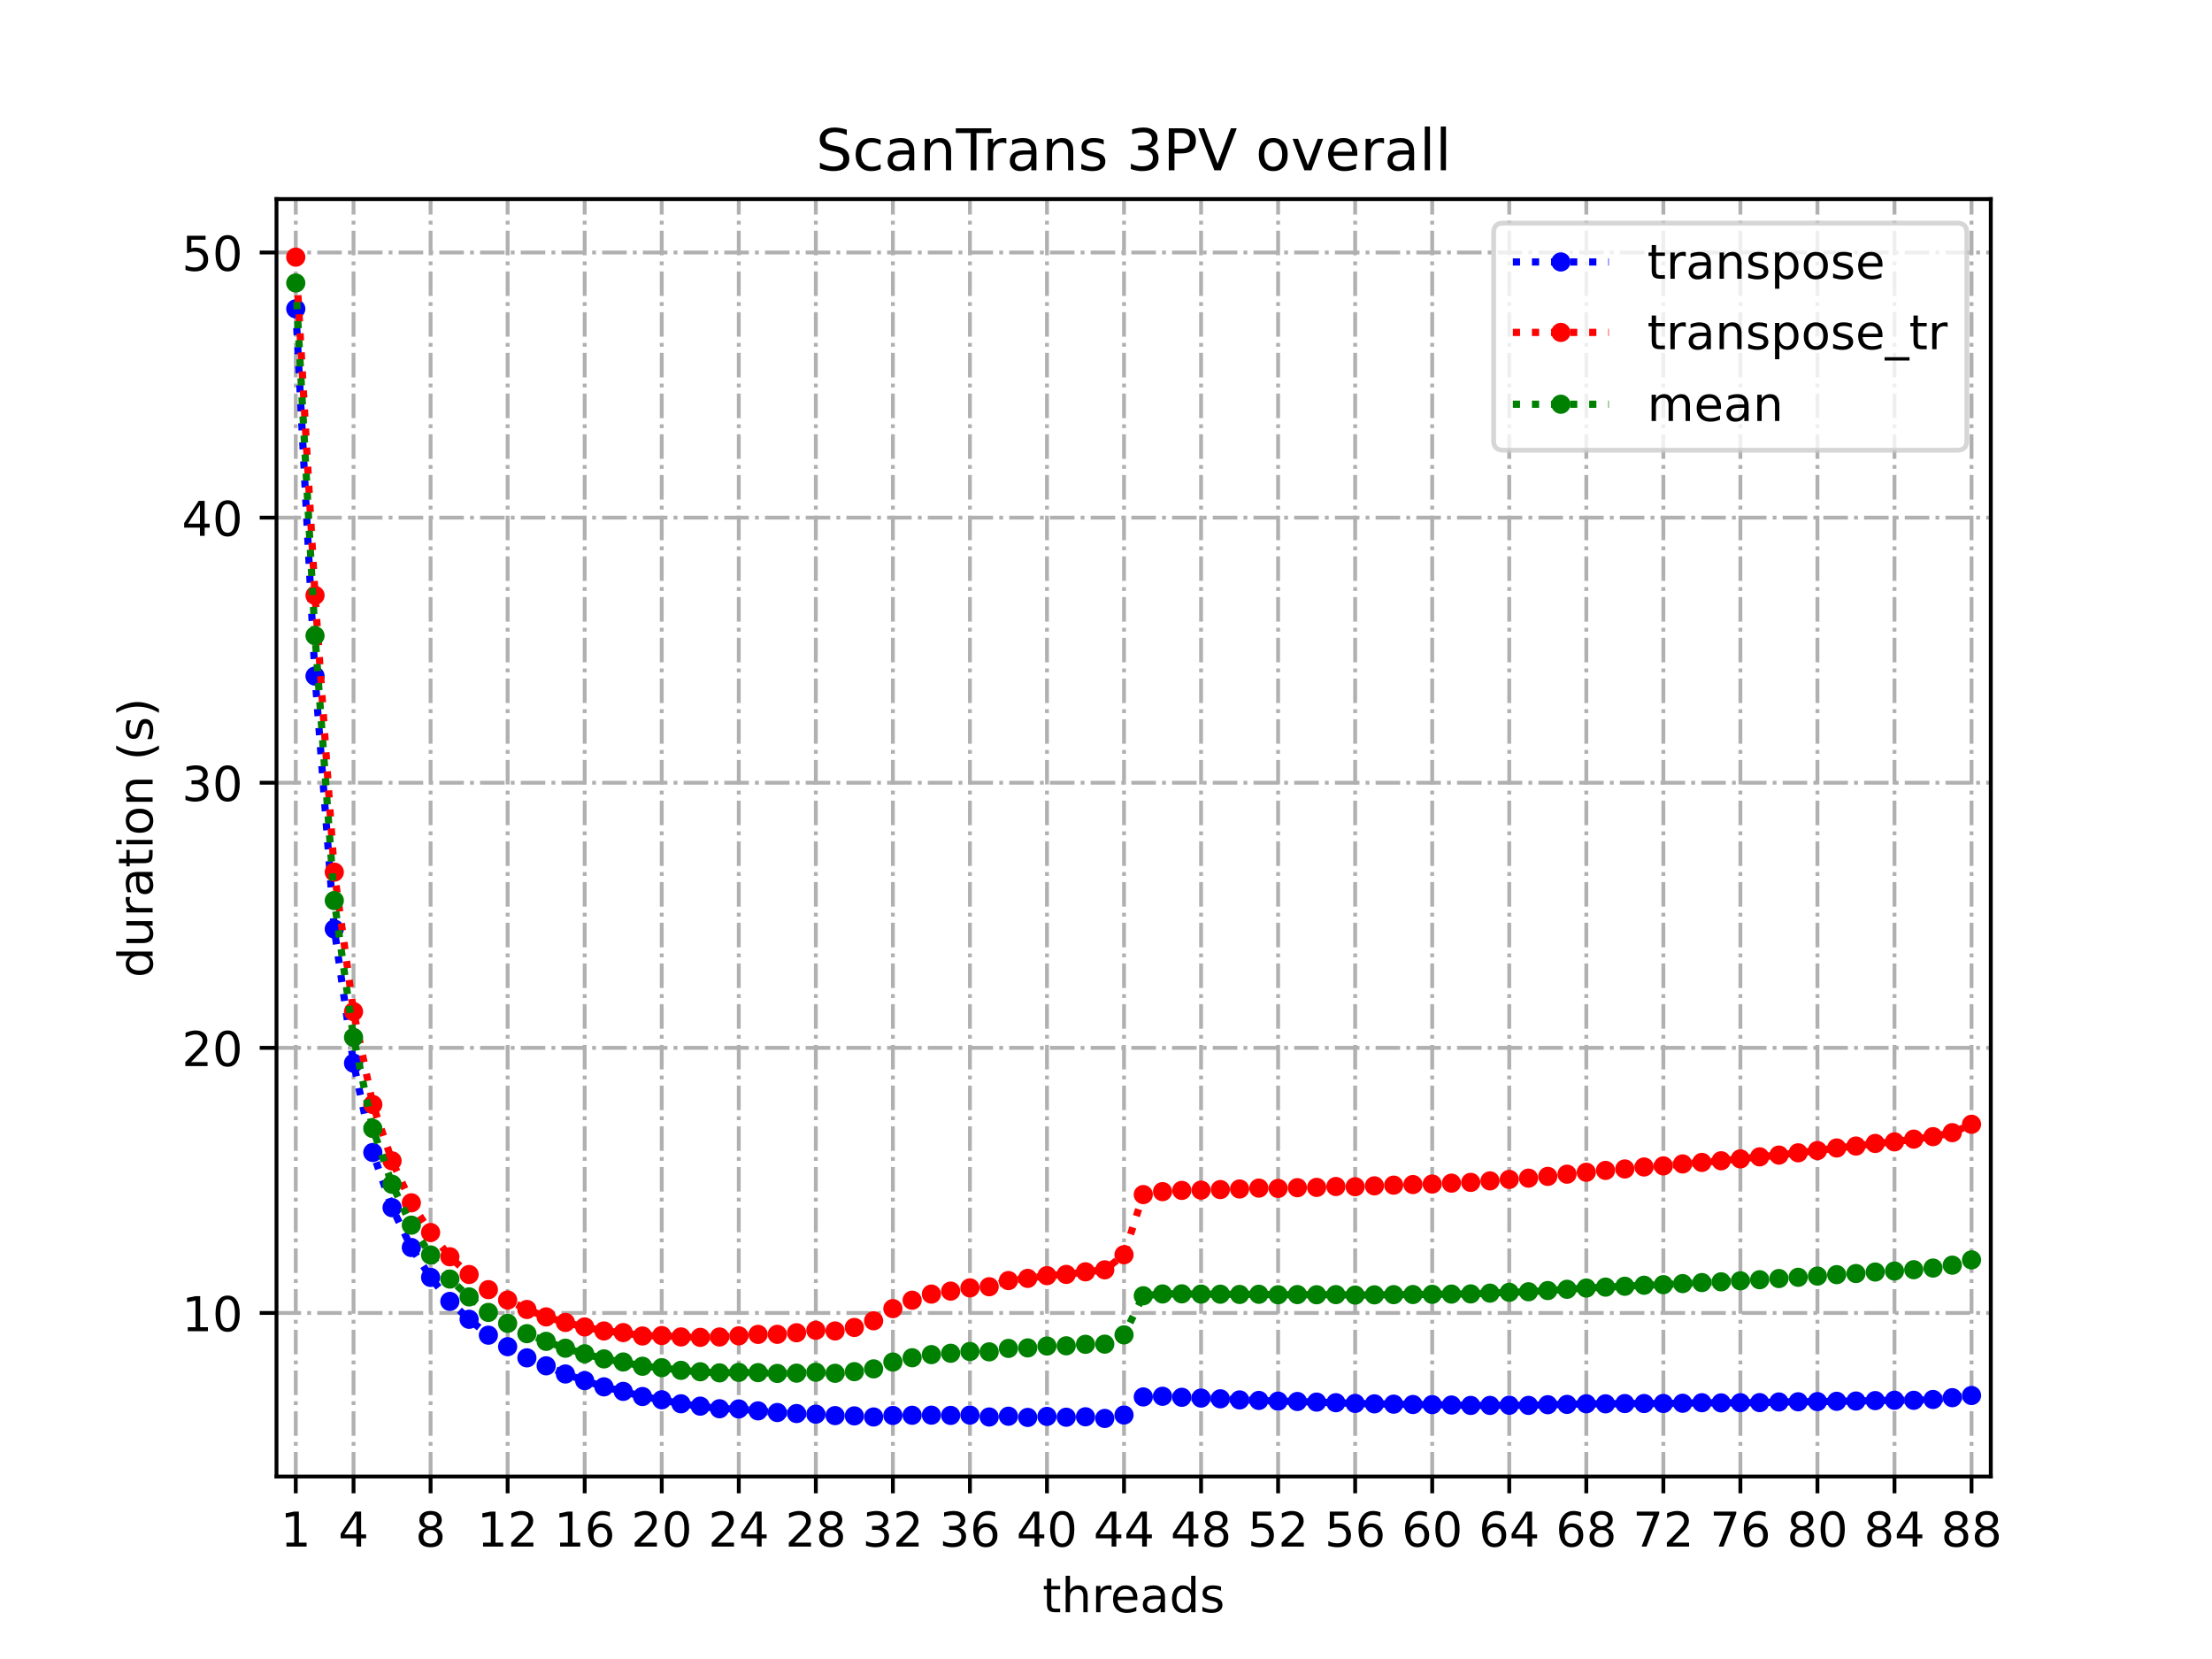 <?xml version="1.0" encoding="utf-8" standalone="no"?>
<!DOCTYPE svg PUBLIC "-//W3C//DTD SVG 1.1//EN"
  "http://www.w3.org/Graphics/SVG/1.1/DTD/svg11.dtd">
<!-- Created with matplotlib (https://matplotlib.org/) -->
<svg height="345.6pt" version="1.1" viewBox="0 0 460.8 345.6" width="460.8pt" xmlns="http://www.w3.org/2000/svg" xmlns:xlink="http://www.w3.org/1999/xlink">
 <defs>
  <style type="text/css">
*{stroke-linecap:butt;stroke-linejoin:round;}
  </style>
 </defs>
 <g id="figure_1">
  <g id="patch_1">
   <path d="M 0 345.6 
L 460.8 345.6 
L 460.8 0 
L 0 0 
z
" style="fill:#ffffff;"/>
  </g>
  <g id="axes_1">
   <g id="patch_2">
    <path d="M 57.6 307.584 
L 414.72 307.584 
L 414.72 41.472 
L 57.6 41.472 
z
" style="fill:#ffffff;"/>
   </g>
   <g id="matplotlib.axis_1">
    <g id="xtick_1">
     <g id="line2d_1">
      <path clip-path="url(#pe0a17767ce)" d="M 61.613 307.584 
L 61.613 41.472 
" style="fill:none;stroke:#b0b0b0;stroke-dasharray:5.12,1.28,0.8,1.28;stroke-dashoffset:0;stroke-width:0.8;"/>
     </g>
     <g id="line2d_2">
      <defs>
       <path d="M 0 0 
L 0 3.5 
" id="m38f9a3db12" style="stroke:#000000;stroke-width:0.8;"/>
      </defs>
      <g>
       <use style="stroke:#000000;stroke-width:0.8;" x="61.613" xlink:href="#m38f9a3db12" y="307.584"/>
      </g>
     </g>
     <g id="text_1">
      <!-- 1 -->
      <defs>
       <path d="M 12.406 8.297 
L 28.516 8.297 
L 28.516 63.922 
L 10.984 60.406 
L 10.984 69.391 
L 28.422 72.906 
L 38.281 72.906 
L 38.281 8.297 
L 54.391 8.297 
L 54.391 0 
L 12.406 0 
z
" id="DejaVuSans-49"/>
      </defs>
      <g transform="translate(58.431 322.182)scale(0.1 -0.1)">
       <use xlink:href="#DejaVuSans-49"/>
      </g>
     </g>
    </g>
    <g id="xtick_2">
     <g id="line2d_3">
      <path clip-path="url(#pe0a17767ce)" d="M 73.65 307.584 
L 73.65 41.472 
" style="fill:none;stroke:#b0b0b0;stroke-dasharray:5.12,1.28,0.8,1.28;stroke-dashoffset:0;stroke-width:0.8;"/>
     </g>
     <g id="line2d_4">
      <g>
       <use style="stroke:#000000;stroke-width:0.8;" x="73.65" xlink:href="#m38f9a3db12" y="307.584"/>
      </g>
     </g>
     <g id="text_2">
      <!-- 4 -->
      <defs>
       <path d="M 37.797 64.312 
L 12.891 25.391 
L 37.797 25.391 
z
M 35.203 72.906 
L 47.609 72.906 
L 47.609 25.391 
L 58.016 25.391 
L 58.016 17.188 
L 47.609 17.188 
L 47.609 0 
L 37.797 0 
L 37.797 17.188 
L 4.891 17.188 
L 4.891 26.703 
z
" id="DejaVuSans-52"/>
      </defs>
      <g transform="translate(70.469 322.182)scale(0.1 -0.1)">
       <use xlink:href="#DejaVuSans-52"/>
      </g>
     </g>
    </g>
    <g id="xtick_3">
     <g id="line2d_5">
      <path clip-path="url(#pe0a17767ce)" d="M 89.701 307.584 
L 89.701 41.472 
" style="fill:none;stroke:#b0b0b0;stroke-dasharray:5.12,1.28,0.8,1.28;stroke-dashoffset:0;stroke-width:0.8;"/>
     </g>
     <g id="line2d_6">
      <g>
       <use style="stroke:#000000;stroke-width:0.8;" x="89.701" xlink:href="#m38f9a3db12" y="307.584"/>
      </g>
     </g>
     <g id="text_3">
      <!-- 8 -->
      <defs>
       <path d="M 31.781 34.625 
Q 24.75 34.625 20.719 30.859 
Q 16.703 27.094 16.703 20.516 
Q 16.703 13.922 20.719 10.156 
Q 24.75 6.391 31.781 6.391 
Q 38.812 6.391 42.859 10.172 
Q 46.922 13.969 46.922 20.516 
Q 46.922 27.094 42.891 30.859 
Q 38.875 34.625 31.781 34.625 
z
M 21.922 38.812 
Q 15.578 40.375 12.031 44.719 
Q 8.5 49.078 8.5 55.328 
Q 8.5 64.062 14.719 69.141 
Q 20.953 74.219 31.781 74.219 
Q 42.672 74.219 48.875 69.141 
Q 55.078 64.062 55.078 55.328 
Q 55.078 49.078 51.531 44.719 
Q 48 40.375 41.703 38.812 
Q 48.828 37.156 52.797 32.312 
Q 56.781 27.484 56.781 20.516 
Q 56.781 9.906 50.312 4.234 
Q 43.844 -1.422 31.781 -1.422 
Q 19.734 -1.422 13.25 4.234 
Q 6.781 9.906 6.781 20.516 
Q 6.781 27.484 10.781 32.312 
Q 14.797 37.156 21.922 38.812 
z
M 18.312 54.391 
Q 18.312 48.734 21.844 45.562 
Q 25.391 42.391 31.781 42.391 
Q 38.141 42.391 41.719 45.562 
Q 45.312 48.734 45.312 54.391 
Q 45.312 60.062 41.719 63.234 
Q 38.141 66.406 31.781 66.406 
Q 25.391 66.406 21.844 63.234 
Q 18.312 60.062 18.312 54.391 
z
" id="DejaVuSans-56"/>
      </defs>
      <g transform="translate(86.519 322.182)scale(0.1 -0.1)">
       <use xlink:href="#DejaVuSans-56"/>
      </g>
     </g>
    </g>
    <g id="xtick_4">
     <g id="line2d_7">
      <path clip-path="url(#pe0a17767ce)" d="M 105.751 307.584 
L 105.751 41.472 
" style="fill:none;stroke:#b0b0b0;stroke-dasharray:5.12,1.28,0.8,1.28;stroke-dashoffset:0;stroke-width:0.8;"/>
     </g>
     <g id="line2d_8">
      <g>
       <use style="stroke:#000000;stroke-width:0.8;" x="105.751" xlink:href="#m38f9a3db12" y="307.584"/>
      </g>
     </g>
     <g id="text_4">
      <!-- 12 -->
      <defs>
       <path d="M 19.188 8.297 
L 53.609 8.297 
L 53.609 0 
L 7.328 0 
L 7.328 8.297 
Q 12.938 14.109 22.625 23.891 
Q 32.328 33.688 34.812 36.531 
Q 39.547 41.844 41.422 45.531 
Q 43.312 49.219 43.312 52.781 
Q 43.312 58.594 39.234 62.25 
Q 35.156 65.922 28.609 65.922 
Q 23.969 65.922 18.812 64.312 
Q 13.672 62.703 7.812 59.422 
L 7.812 69.391 
Q 13.766 71.781 18.938 73 
Q 24.125 74.219 28.422 74.219 
Q 39.75 74.219 46.484 68.547 
Q 53.219 62.891 53.219 53.422 
Q 53.219 48.922 51.531 44.891 
Q 49.859 40.875 45.406 35.406 
Q 44.188 33.984 37.641 27.219 
Q 31.109 20.453 19.188 8.297 
z
" id="DejaVuSans-50"/>
      </defs>
      <g transform="translate(99.389 322.182)scale(0.1 -0.1)">
       <use xlink:href="#DejaVuSans-49"/>
       <use x="63.623" xlink:href="#DejaVuSans-50"/>
      </g>
     </g>
    </g>
    <g id="xtick_5">
     <g id="line2d_9">
      <path clip-path="url(#pe0a17767ce)" d="M 121.801 307.584 
L 121.801 41.472 
" style="fill:none;stroke:#b0b0b0;stroke-dasharray:5.12,1.28,0.8,1.28;stroke-dashoffset:0;stroke-width:0.8;"/>
     </g>
     <g id="line2d_10">
      <g>
       <use style="stroke:#000000;stroke-width:0.8;" x="121.801" xlink:href="#m38f9a3db12" y="307.584"/>
      </g>
     </g>
     <g id="text_5">
      <!-- 16 -->
      <defs>
       <path d="M 33.016 40.375 
Q 26.375 40.375 22.484 35.828 
Q 18.609 31.297 18.609 23.391 
Q 18.609 15.531 22.484 10.953 
Q 26.375 6.391 33.016 6.391 
Q 39.656 6.391 43.531 10.953 
Q 47.406 15.531 47.406 23.391 
Q 47.406 31.297 43.531 35.828 
Q 39.656 40.375 33.016 40.375 
z
M 52.594 71.297 
L 52.594 62.312 
Q 48.875 64.062 45.094 64.984 
Q 41.312 65.922 37.594 65.922 
Q 27.828 65.922 22.672 59.328 
Q 17.531 52.734 16.797 39.406 
Q 19.672 43.656 24.016 45.922 
Q 28.375 48.188 33.594 48.188 
Q 44.578 48.188 50.953 41.516 
Q 57.328 34.859 57.328 23.391 
Q 57.328 12.156 50.688 5.359 
Q 44.047 -1.422 33.016 -1.422 
Q 20.359 -1.422 13.672 8.266 
Q 6.984 17.969 6.984 36.375 
Q 6.984 53.656 15.188 63.938 
Q 23.391 74.219 37.203 74.219 
Q 40.922 74.219 44.703 73.484 
Q 48.484 72.75 52.594 71.297 
z
" id="DejaVuSans-54"/>
      </defs>
      <g transform="translate(115.439 322.182)scale(0.1 -0.1)">
       <use xlink:href="#DejaVuSans-49"/>
       <use x="63.623" xlink:href="#DejaVuSans-54"/>
      </g>
     </g>
    </g>
    <g id="xtick_6">
     <g id="line2d_11">
      <path clip-path="url(#pe0a17767ce)" d="M 137.852 307.584 
L 137.852 41.472 
" style="fill:none;stroke:#b0b0b0;stroke-dasharray:5.12,1.28,0.8,1.28;stroke-dashoffset:0;stroke-width:0.8;"/>
     </g>
     <g id="line2d_12">
      <g>
       <use style="stroke:#000000;stroke-width:0.8;" x="137.852" xlink:href="#m38f9a3db12" y="307.584"/>
      </g>
     </g>
     <g id="text_6">
      <!-- 20 -->
      <defs>
       <path d="M 31.781 66.406 
Q 24.172 66.406 20.328 58.906 
Q 16.5 51.422 16.5 36.375 
Q 16.5 21.391 20.328 13.891 
Q 24.172 6.391 31.781 6.391 
Q 39.453 6.391 43.281 13.891 
Q 47.125 21.391 47.125 36.375 
Q 47.125 51.422 43.281 58.906 
Q 39.453 66.406 31.781 66.406 
z
M 31.781 74.219 
Q 44.047 74.219 50.516 64.516 
Q 56.984 54.828 56.984 36.375 
Q 56.984 17.969 50.516 8.266 
Q 44.047 -1.422 31.781 -1.422 
Q 19.531 -1.422 13.062 8.266 
Q 6.594 17.969 6.594 36.375 
Q 6.594 54.828 13.062 64.516 
Q 19.531 74.219 31.781 74.219 
z
" id="DejaVuSans-48"/>
      </defs>
      <g transform="translate(131.489 322.182)scale(0.1 -0.1)">
       <use xlink:href="#DejaVuSans-50"/>
       <use x="63.623" xlink:href="#DejaVuSans-48"/>
      </g>
     </g>
    </g>
    <g id="xtick_7">
     <g id="line2d_13">
      <path clip-path="url(#pe0a17767ce)" d="M 153.902 307.584 
L 153.902 41.472 
" style="fill:none;stroke:#b0b0b0;stroke-dasharray:5.12,1.28,0.8,1.28;stroke-dashoffset:0;stroke-width:0.8;"/>
     </g>
     <g id="line2d_14">
      <g>
       <use style="stroke:#000000;stroke-width:0.8;" x="153.902" xlink:href="#m38f9a3db12" y="307.584"/>
      </g>
     </g>
     <g id="text_7">
      <!-- 24 -->
      <g transform="translate(147.54 322.182)scale(0.1 -0.1)">
       <use xlink:href="#DejaVuSans-50"/>
       <use x="63.623" xlink:href="#DejaVuSans-52"/>
      </g>
     </g>
    </g>
    <g id="xtick_8">
     <g id="line2d_15">
      <path clip-path="url(#pe0a17767ce)" d="M 169.952 307.584 
L 169.952 41.472 
" style="fill:none;stroke:#b0b0b0;stroke-dasharray:5.12,1.28,0.8,1.28;stroke-dashoffset:0;stroke-width:0.8;"/>
     </g>
     <g id="line2d_16">
      <g>
       <use style="stroke:#000000;stroke-width:0.8;" x="169.952" xlink:href="#m38f9a3db12" y="307.584"/>
      </g>
     </g>
     <g id="text_8">
      <!-- 28 -->
      <g transform="translate(163.59 322.182)scale(0.1 -0.1)">
       <use xlink:href="#DejaVuSans-50"/>
       <use x="63.623" xlink:href="#DejaVuSans-56"/>
      </g>
     </g>
    </g>
    <g id="xtick_9">
     <g id="line2d_17">
      <path clip-path="url(#pe0a17767ce)" d="M 186.003 307.584 
L 186.003 41.472 
" style="fill:none;stroke:#b0b0b0;stroke-dasharray:5.12,1.28,0.8,1.28;stroke-dashoffset:0;stroke-width:0.8;"/>
     </g>
     <g id="line2d_18">
      <g>
       <use style="stroke:#000000;stroke-width:0.8;" x="186.003" xlink:href="#m38f9a3db12" y="307.584"/>
      </g>
     </g>
     <g id="text_9">
      <!-- 32 -->
      <defs>
       <path d="M 40.578 39.312 
Q 47.656 37.797 51.625 33 
Q 55.609 28.219 55.609 21.188 
Q 55.609 10.406 48.188 4.484 
Q 40.766 -1.422 27.094 -1.422 
Q 22.516 -1.422 17.656 -0.516 
Q 12.797 0.391 7.625 2.203 
L 7.625 11.719 
Q 11.719 9.328 16.594 8.109 
Q 21.484 6.891 26.812 6.891 
Q 36.078 6.891 40.938 10.547 
Q 45.797 14.203 45.797 21.188 
Q 45.797 27.641 41.281 31.266 
Q 36.766 34.906 28.719 34.906 
L 20.219 34.906 
L 20.219 43.016 
L 29.109 43.016 
Q 36.375 43.016 40.234 45.922 
Q 44.094 48.828 44.094 54.297 
Q 44.094 59.906 40.109 62.906 
Q 36.141 65.922 28.719 65.922 
Q 24.656 65.922 20.016 65.031 
Q 15.375 64.156 9.812 62.312 
L 9.812 71.094 
Q 15.438 72.656 20.344 73.438 
Q 25.25 74.219 29.594 74.219 
Q 40.828 74.219 47.359 69.109 
Q 53.906 64.016 53.906 55.328 
Q 53.906 49.266 50.438 45.094 
Q 46.969 40.922 40.578 39.312 
z
" id="DejaVuSans-51"/>
      </defs>
      <g transform="translate(179.64 322.182)scale(0.1 -0.1)">
       <use xlink:href="#DejaVuSans-51"/>
       <use x="63.623" xlink:href="#DejaVuSans-50"/>
      </g>
     </g>
    </g>
    <g id="xtick_10">
     <g id="line2d_19">
      <path clip-path="url(#pe0a17767ce)" d="M 202.053 307.584 
L 202.053 41.472 
" style="fill:none;stroke:#b0b0b0;stroke-dasharray:5.12,1.28,0.8,1.28;stroke-dashoffset:0;stroke-width:0.8;"/>
     </g>
     <g id="line2d_20">
      <g>
       <use style="stroke:#000000;stroke-width:0.8;" x="202.053" xlink:href="#m38f9a3db12" y="307.584"/>
      </g>
     </g>
     <g id="text_10">
      <!-- 36 -->
      <g transform="translate(195.691 322.182)scale(0.1 -0.1)">
       <use xlink:href="#DejaVuSans-51"/>
       <use x="63.623" xlink:href="#DejaVuSans-54"/>
      </g>
     </g>
    </g>
    <g id="xtick_11">
     <g id="line2d_21">
      <path clip-path="url(#pe0a17767ce)" d="M 218.103 307.584 
L 218.103 41.472 
" style="fill:none;stroke:#b0b0b0;stroke-dasharray:5.12,1.28,0.8,1.28;stroke-dashoffset:0;stroke-width:0.8;"/>
     </g>
     <g id="line2d_22">
      <g>
       <use style="stroke:#000000;stroke-width:0.8;" x="218.103" xlink:href="#m38f9a3db12" y="307.584"/>
      </g>
     </g>
     <g id="text_11">
      <!-- 40 -->
      <g transform="translate(211.741 322.182)scale(0.1 -0.1)">
       <use xlink:href="#DejaVuSans-52"/>
       <use x="63.623" xlink:href="#DejaVuSans-48"/>
      </g>
     </g>
    </g>
    <g id="xtick_12">
     <g id="line2d_23">
      <path clip-path="url(#pe0a17767ce)" d="M 234.154 307.584 
L 234.154 41.472 
" style="fill:none;stroke:#b0b0b0;stroke-dasharray:5.12,1.28,0.8,1.28;stroke-dashoffset:0;stroke-width:0.8;"/>
     </g>
     <g id="line2d_24">
      <g>
       <use style="stroke:#000000;stroke-width:0.8;" x="234.154" xlink:href="#m38f9a3db12" y="307.584"/>
      </g>
     </g>
     <g id="text_12">
      <!-- 44 -->
      <g transform="translate(227.791 322.182)scale(0.1 -0.1)">
       <use xlink:href="#DejaVuSans-52"/>
       <use x="63.623" xlink:href="#DejaVuSans-52"/>
      </g>
     </g>
    </g>
    <g id="xtick_13">
     <g id="line2d_25">
      <path clip-path="url(#pe0a17767ce)" d="M 250.204 307.584 
L 250.204 41.472 
" style="fill:none;stroke:#b0b0b0;stroke-dasharray:5.12,1.28,0.8,1.28;stroke-dashoffset:0;stroke-width:0.8;"/>
     </g>
     <g id="line2d_26">
      <g>
       <use style="stroke:#000000;stroke-width:0.8;" x="250.204" xlink:href="#m38f9a3db12" y="307.584"/>
      </g>
     </g>
     <g id="text_13">
      <!-- 48 -->
      <g transform="translate(243.842 322.182)scale(0.1 -0.1)">
       <use xlink:href="#DejaVuSans-52"/>
       <use x="63.623" xlink:href="#DejaVuSans-56"/>
      </g>
     </g>
    </g>
    <g id="xtick_14">
     <g id="line2d_27">
      <path clip-path="url(#pe0a17767ce)" d="M 266.254 307.584 
L 266.254 41.472 
" style="fill:none;stroke:#b0b0b0;stroke-dasharray:5.12,1.28,0.8,1.28;stroke-dashoffset:0;stroke-width:0.8;"/>
     </g>
     <g id="line2d_28">
      <g>
       <use style="stroke:#000000;stroke-width:0.8;" x="266.254" xlink:href="#m38f9a3db12" y="307.584"/>
      </g>
     </g>
     <g id="text_14">
      <!-- 52 -->
      <defs>
       <path d="M 10.797 72.906 
L 49.516 72.906 
L 49.516 64.594 
L 19.828 64.594 
L 19.828 46.734 
Q 21.969 47.469 24.109 47.828 
Q 26.266 48.188 28.422 48.188 
Q 40.625 48.188 47.75 41.5 
Q 54.891 34.812 54.891 23.391 
Q 54.891 11.625 47.562 5.094 
Q 40.234 -1.422 26.906 -1.422 
Q 22.312 -1.422 17.547 -0.641 
Q 12.797 0.141 7.719 1.703 
L 7.719 11.625 
Q 12.109 9.234 16.797 8.062 
Q 21.484 6.891 26.703 6.891 
Q 35.156 6.891 40.078 11.328 
Q 45.016 15.766 45.016 23.391 
Q 45.016 31 40.078 35.438 
Q 35.156 39.891 26.703 39.891 
Q 22.75 39.891 18.812 39.016 
Q 14.891 38.141 10.797 36.281 
z
" id="DejaVuSans-53"/>
      </defs>
      <g transform="translate(259.892 322.182)scale(0.1 -0.1)">
       <use xlink:href="#DejaVuSans-53"/>
       <use x="63.623" xlink:href="#DejaVuSans-50"/>
      </g>
     </g>
    </g>
    <g id="xtick_15">
     <g id="line2d_29">
      <path clip-path="url(#pe0a17767ce)" d="M 282.305 307.584 
L 282.305 41.472 
" style="fill:none;stroke:#b0b0b0;stroke-dasharray:5.12,1.28,0.8,1.28;stroke-dashoffset:0;stroke-width:0.8;"/>
     </g>
     <g id="line2d_30">
      <g>
       <use style="stroke:#000000;stroke-width:0.8;" x="282.305" xlink:href="#m38f9a3db12" y="307.584"/>
      </g>
     </g>
     <g id="text_15">
      <!-- 56 -->
      <g transform="translate(275.942 322.182)scale(0.1 -0.1)">
       <use xlink:href="#DejaVuSans-53"/>
       <use x="63.623" xlink:href="#DejaVuSans-54"/>
      </g>
     </g>
    </g>
    <g id="xtick_16">
     <g id="line2d_31">
      <path clip-path="url(#pe0a17767ce)" d="M 298.355 307.584 
L 298.355 41.472 
" style="fill:none;stroke:#b0b0b0;stroke-dasharray:5.12,1.28,0.8,1.28;stroke-dashoffset:0;stroke-width:0.8;"/>
     </g>
     <g id="line2d_32">
      <g>
       <use style="stroke:#000000;stroke-width:0.8;" x="298.355" xlink:href="#m38f9a3db12" y="307.584"/>
      </g>
     </g>
     <g id="text_16">
      <!-- 60 -->
      <g transform="translate(291.993 322.182)scale(0.1 -0.1)">
       <use xlink:href="#DejaVuSans-54"/>
       <use x="63.623" xlink:href="#DejaVuSans-48"/>
      </g>
     </g>
    </g>
    <g id="xtick_17">
     <g id="line2d_33">
      <path clip-path="url(#pe0a17767ce)" d="M 314.405 307.584 
L 314.405 41.472 
" style="fill:none;stroke:#b0b0b0;stroke-dasharray:5.12,1.28,0.8,1.28;stroke-dashoffset:0;stroke-width:0.8;"/>
     </g>
     <g id="line2d_34">
      <g>
       <use style="stroke:#000000;stroke-width:0.8;" x="314.405" xlink:href="#m38f9a3db12" y="307.584"/>
      </g>
     </g>
     <g id="text_17">
      <!-- 64 -->
      <g transform="translate(308.043 322.182)scale(0.1 -0.1)">
       <use xlink:href="#DejaVuSans-54"/>
       <use x="63.623" xlink:href="#DejaVuSans-52"/>
      </g>
     </g>
    </g>
    <g id="xtick_18">
     <g id="line2d_35">
      <path clip-path="url(#pe0a17767ce)" d="M 330.456 307.584 
L 330.456 41.472 
" style="fill:none;stroke:#b0b0b0;stroke-dasharray:5.12,1.28,0.8,1.28;stroke-dashoffset:0;stroke-width:0.8;"/>
     </g>
     <g id="line2d_36">
      <g>
       <use style="stroke:#000000;stroke-width:0.8;" x="330.456" xlink:href="#m38f9a3db12" y="307.584"/>
      </g>
     </g>
     <g id="text_18">
      <!-- 68 -->
      <g transform="translate(324.093 322.182)scale(0.1 -0.1)">
       <use xlink:href="#DejaVuSans-54"/>
       <use x="63.623" xlink:href="#DejaVuSans-56"/>
      </g>
     </g>
    </g>
    <g id="xtick_19">
     <g id="line2d_37">
      <path clip-path="url(#pe0a17767ce)" d="M 346.506 307.584 
L 346.506 41.472 
" style="fill:none;stroke:#b0b0b0;stroke-dasharray:5.12,1.28,0.8,1.28;stroke-dashoffset:0;stroke-width:0.8;"/>
     </g>
     <g id="line2d_38">
      <g>
       <use style="stroke:#000000;stroke-width:0.8;" x="346.506" xlink:href="#m38f9a3db12" y="307.584"/>
      </g>
     </g>
     <g id="text_19">
      <!-- 72 -->
      <defs>
       <path d="M 8.203 72.906 
L 55.078 72.906 
L 55.078 68.703 
L 28.609 0 
L 18.312 0 
L 43.219 64.594 
L 8.203 64.594 
z
" id="DejaVuSans-55"/>
      </defs>
      <g transform="translate(340.144 322.182)scale(0.1 -0.1)">
       <use xlink:href="#DejaVuSans-55"/>
       <use x="63.623" xlink:href="#DejaVuSans-50"/>
      </g>
     </g>
    </g>
    <g id="xtick_20">
     <g id="line2d_39">
      <path clip-path="url(#pe0a17767ce)" d="M 362.556 307.584 
L 362.556 41.472 
" style="fill:none;stroke:#b0b0b0;stroke-dasharray:5.12,1.28,0.8,1.28;stroke-dashoffset:0;stroke-width:0.8;"/>
     </g>
     <g id="line2d_40">
      <g>
       <use style="stroke:#000000;stroke-width:0.8;" x="362.556" xlink:href="#m38f9a3db12" y="307.584"/>
      </g>
     </g>
     <g id="text_20">
      <!-- 76 -->
      <g transform="translate(356.194 322.182)scale(0.1 -0.1)">
       <use xlink:href="#DejaVuSans-55"/>
       <use x="63.623" xlink:href="#DejaVuSans-54"/>
      </g>
     </g>
    </g>
    <g id="xtick_21">
     <g id="line2d_41">
      <path clip-path="url(#pe0a17767ce)" d="M 378.607 307.584 
L 378.607 41.472 
" style="fill:none;stroke:#b0b0b0;stroke-dasharray:5.12,1.28,0.8,1.28;stroke-dashoffset:0;stroke-width:0.8;"/>
     </g>
     <g id="line2d_42">
      <g>
       <use style="stroke:#000000;stroke-width:0.8;" x="378.607" xlink:href="#m38f9a3db12" y="307.584"/>
      </g>
     </g>
     <g id="text_21">
      <!-- 80 -->
      <g transform="translate(372.244 322.182)scale(0.1 -0.1)">
       <use xlink:href="#DejaVuSans-56"/>
       <use x="63.623" xlink:href="#DejaVuSans-48"/>
      </g>
     </g>
    </g>
    <g id="xtick_22">
     <g id="line2d_43">
      <path clip-path="url(#pe0a17767ce)" d="M 394.657 307.584 
L 394.657 41.472 
" style="fill:none;stroke:#b0b0b0;stroke-dasharray:5.12,1.28,0.8,1.28;stroke-dashoffset:0;stroke-width:0.8;"/>
     </g>
     <g id="line2d_44">
      <g>
       <use style="stroke:#000000;stroke-width:0.8;" x="394.657" xlink:href="#m38f9a3db12" y="307.584"/>
      </g>
     </g>
     <g id="text_22">
      <!-- 84 -->
      <g transform="translate(388.295 322.182)scale(0.1 -0.1)">
       <use xlink:href="#DejaVuSans-56"/>
       <use x="63.623" xlink:href="#DejaVuSans-52"/>
      </g>
     </g>
    </g>
    <g id="xtick_23">
     <g id="line2d_45">
      <path clip-path="url(#pe0a17767ce)" d="M 410.707 307.584 
L 410.707 41.472 
" style="fill:none;stroke:#b0b0b0;stroke-dasharray:5.12,1.28,0.8,1.28;stroke-dashoffset:0;stroke-width:0.8;"/>
     </g>
     <g id="line2d_46">
      <g>
       <use style="stroke:#000000;stroke-width:0.8;" x="410.707" xlink:href="#m38f9a3db12" y="307.584"/>
      </g>
     </g>
     <g id="text_23">
      <!-- 88 -->
      <g transform="translate(404.345 322.182)scale(0.1 -0.1)">
       <use xlink:href="#DejaVuSans-56"/>
       <use x="63.623" xlink:href="#DejaVuSans-56"/>
      </g>
     </g>
    </g>
    <g id="text_24">
     <!-- threads -->
     <defs>
      <path d="M 18.312 70.219 
L 18.312 54.688 
L 36.812 54.688 
L 36.812 47.703 
L 18.312 47.703 
L 18.312 18.016 
Q 18.312 11.328 20.141 9.422 
Q 21.969 7.516 27.594 7.516 
L 36.812 7.516 
L 36.812 0 
L 27.594 0 
Q 17.188 0 13.234 3.875 
Q 9.281 7.766 9.281 18.016 
L 9.281 47.703 
L 2.688 47.703 
L 2.688 54.688 
L 9.281 54.688 
L 9.281 70.219 
z
" id="DejaVuSans-116"/>
      <path d="M 54.891 33.016 
L 54.891 0 
L 45.906 0 
L 45.906 32.719 
Q 45.906 40.484 42.875 44.328 
Q 39.844 48.188 33.797 48.188 
Q 26.516 48.188 22.312 43.547 
Q 18.109 38.922 18.109 30.906 
L 18.109 0 
L 9.078 0 
L 9.078 75.984 
L 18.109 75.984 
L 18.109 46.188 
Q 21.344 51.125 25.703 53.562 
Q 30.078 56 35.797 56 
Q 45.219 56 50.047 50.172 
Q 54.891 44.344 54.891 33.016 
z
" id="DejaVuSans-104"/>
      <path d="M 41.109 46.297 
Q 39.594 47.172 37.812 47.578 
Q 36.031 48 33.891 48 
Q 26.266 48 22.188 43.047 
Q 18.109 38.094 18.109 28.812 
L 18.109 0 
L 9.078 0 
L 9.078 54.688 
L 18.109 54.688 
L 18.109 46.188 
Q 20.953 51.172 25.484 53.578 
Q 30.031 56 36.531 56 
Q 37.453 56 38.578 55.875 
Q 39.703 55.766 41.062 55.516 
z
" id="DejaVuSans-114"/>
      <path d="M 56.203 29.594 
L 56.203 25.203 
L 14.891 25.203 
Q 15.484 15.922 20.484 11.062 
Q 25.484 6.203 34.422 6.203 
Q 39.594 6.203 44.453 7.469 
Q 49.312 8.734 54.109 11.281 
L 54.109 2.781 
Q 49.266 0.734 44.188 -0.344 
Q 39.109 -1.422 33.891 -1.422 
Q 20.797 -1.422 13.156 6.188 
Q 5.516 13.812 5.516 26.812 
Q 5.516 40.234 12.766 48.109 
Q 20.016 56 32.328 56 
Q 43.359 56 49.781 48.891 
Q 56.203 41.797 56.203 29.594 
z
M 47.219 32.234 
Q 47.125 39.594 43.094 43.984 
Q 39.062 48.391 32.422 48.391 
Q 24.906 48.391 20.391 44.141 
Q 15.875 39.891 15.188 32.172 
z
" id="DejaVuSans-101"/>
      <path d="M 34.281 27.484 
Q 23.391 27.484 19.188 25 
Q 14.984 22.516 14.984 16.5 
Q 14.984 11.719 18.141 8.906 
Q 21.297 6.109 26.703 6.109 
Q 34.188 6.109 38.703 11.406 
Q 43.219 16.703 43.219 25.484 
L 43.219 27.484 
z
M 52.203 31.203 
L 52.203 0 
L 43.219 0 
L 43.219 8.297 
Q 40.141 3.328 35.547 0.953 
Q 30.953 -1.422 24.312 -1.422 
Q 15.922 -1.422 10.953 3.297 
Q 6 8.016 6 15.922 
Q 6 25.141 12.172 29.828 
Q 18.359 34.516 30.609 34.516 
L 43.219 34.516 
L 43.219 35.406 
Q 43.219 41.609 39.141 45 
Q 35.062 48.391 27.688 48.391 
Q 23 48.391 18.547 47.266 
Q 14.109 46.141 10.016 43.891 
L 10.016 52.203 
Q 14.938 54.109 19.578 55.047 
Q 24.219 56 28.609 56 
Q 40.484 56 46.344 49.844 
Q 52.203 43.703 52.203 31.203 
z
" id="DejaVuSans-97"/>
      <path d="M 45.406 46.391 
L 45.406 75.984 
L 54.391 75.984 
L 54.391 0 
L 45.406 0 
L 45.406 8.203 
Q 42.578 3.328 38.25 0.953 
Q 33.938 -1.422 27.875 -1.422 
Q 17.969 -1.422 11.734 6.484 
Q 5.516 14.406 5.516 27.297 
Q 5.516 40.188 11.734 48.094 
Q 17.969 56 27.875 56 
Q 33.938 56 38.25 53.625 
Q 42.578 51.266 45.406 46.391 
z
M 14.797 27.297 
Q 14.797 17.391 18.875 11.75 
Q 22.953 6.109 30.078 6.109 
Q 37.203 6.109 41.297 11.75 
Q 45.406 17.391 45.406 27.297 
Q 45.406 37.203 41.297 42.844 
Q 37.203 48.484 30.078 48.484 
Q 22.953 48.484 18.875 42.844 
Q 14.797 37.203 14.797 27.297 
z
" id="DejaVuSans-100"/>
      <path d="M 44.281 53.078 
L 44.281 44.578 
Q 40.484 46.531 36.375 47.5 
Q 32.281 48.484 27.875 48.484 
Q 21.188 48.484 17.844 46.438 
Q 14.5 44.391 14.5 40.281 
Q 14.5 37.156 16.891 35.375 
Q 19.281 33.594 26.516 31.984 
L 29.594 31.297 
Q 39.156 29.25 43.188 25.516 
Q 47.219 21.781 47.219 15.094 
Q 47.219 7.469 41.188 3.016 
Q 35.156 -1.422 24.609 -1.422 
Q 20.219 -1.422 15.453 -0.562 
Q 10.688 0.297 5.422 2 
L 5.422 11.281 
Q 10.406 8.688 15.234 7.391 
Q 20.062 6.109 24.812 6.109 
Q 31.156 6.109 34.562 8.281 
Q 37.984 10.453 37.984 14.406 
Q 37.984 18.062 35.516 20.016 
Q 33.062 21.969 24.703 23.781 
L 21.578 24.516 
Q 13.234 26.266 9.516 29.906 
Q 5.812 33.547 5.812 39.891 
Q 5.812 47.609 11.281 51.797 
Q 16.75 56 26.812 56 
Q 31.781 56 36.172 55.266 
Q 40.578 54.547 44.281 53.078 
z
" id="DejaVuSans-115"/>
     </defs>
     <g transform="translate(217.169 335.861)scale(0.1 -0.1)">
      <use xlink:href="#DejaVuSans-116"/>
      <use x="39.209" xlink:href="#DejaVuSans-104"/>
      <use x="102.588" xlink:href="#DejaVuSans-114"/>
      <use x="141.451" xlink:href="#DejaVuSans-101"/>
      <use x="202.975" xlink:href="#DejaVuSans-97"/>
      <use x="264.254" xlink:href="#DejaVuSans-100"/>
      <use x="327.73" xlink:href="#DejaVuSans-115"/>
     </g>
    </g>
   </g>
   <g id="matplotlib.axis_2">
    <g id="ytick_1">
     <g id="line2d_47">
      <path clip-path="url(#pe0a17767ce)" d="M 57.6 273.51 
L 414.72 273.51 
" style="fill:none;stroke:#b0b0b0;stroke-dasharray:5.12,1.28,0.8,1.28;stroke-dashoffset:0;stroke-width:0.8;"/>
     </g>
     <g id="line2d_48">
      <defs>
       <path d="M 0 0 
L -3.5 0 
" id="mb708d4d136" style="stroke:#000000;stroke-width:0.8;"/>
      </defs>
      <g>
       <use style="stroke:#000000;stroke-width:0.8;" x="57.6" xlink:href="#mb708d4d136" y="273.51"/>
      </g>
     </g>
     <g id="text_25">
      <!-- 10 -->
      <g transform="translate(37.875 277.31)scale(0.1 -0.1)">
       <use xlink:href="#DejaVuSans-49"/>
       <use x="63.623" xlink:href="#DejaVuSans-48"/>
      </g>
     </g>
    </g>
    <g id="ytick_2">
     <g id="line2d_49">
      <path clip-path="url(#pe0a17767ce)" d="M 57.6 218.283 
L 414.72 218.283 
" style="fill:none;stroke:#b0b0b0;stroke-dasharray:5.12,1.28,0.8,1.28;stroke-dashoffset:0;stroke-width:0.8;"/>
     </g>
     <g id="line2d_50">
      <g>
       <use style="stroke:#000000;stroke-width:0.8;" x="57.6" xlink:href="#mb708d4d136" y="218.283"/>
      </g>
     </g>
     <g id="text_26">
      <!-- 20 -->
      <g transform="translate(37.875 222.083)scale(0.1 -0.1)">
       <use xlink:href="#DejaVuSans-50"/>
       <use x="63.623" xlink:href="#DejaVuSans-48"/>
      </g>
     </g>
    </g>
    <g id="ytick_3">
     <g id="line2d_51">
      <path clip-path="url(#pe0a17767ce)" d="M 57.6 163.056 
L 414.72 163.056 
" style="fill:none;stroke:#b0b0b0;stroke-dasharray:5.12,1.28,0.8,1.28;stroke-dashoffset:0;stroke-width:0.8;"/>
     </g>
     <g id="line2d_52">
      <g>
       <use style="stroke:#000000;stroke-width:0.8;" x="57.6" xlink:href="#mb708d4d136" y="163.056"/>
      </g>
     </g>
     <g id="text_27">
      <!-- 30 -->
      <g transform="translate(37.875 166.856)scale(0.1 -0.1)">
       <use xlink:href="#DejaVuSans-51"/>
       <use x="63.623" xlink:href="#DejaVuSans-48"/>
      </g>
     </g>
    </g>
    <g id="ytick_4">
     <g id="line2d_53">
      <path clip-path="url(#pe0a17767ce)" d="M 57.6 107.829 
L 414.72 107.829 
" style="fill:none;stroke:#b0b0b0;stroke-dasharray:5.12,1.28,0.8,1.28;stroke-dashoffset:0;stroke-width:0.8;"/>
     </g>
     <g id="line2d_54">
      <g>
       <use style="stroke:#000000;stroke-width:0.8;" x="57.6" xlink:href="#mb708d4d136" y="107.829"/>
      </g>
     </g>
     <g id="text_28">
      <!-- 40 -->
      <g transform="translate(37.875 111.629)scale(0.1 -0.1)">
       <use xlink:href="#DejaVuSans-52"/>
       <use x="63.623" xlink:href="#DejaVuSans-48"/>
      </g>
     </g>
    </g>
    <g id="ytick_5">
     <g id="line2d_55">
      <path clip-path="url(#pe0a17767ce)" d="M 57.6 52.602 
L 414.72 52.602 
" style="fill:none;stroke:#b0b0b0;stroke-dasharray:5.12,1.28,0.8,1.28;stroke-dashoffset:0;stroke-width:0.8;"/>
     </g>
     <g id="line2d_56">
      <g>
       <use style="stroke:#000000;stroke-width:0.8;" x="57.6" xlink:href="#mb708d4d136" y="52.602"/>
      </g>
     </g>
     <g id="text_29">
      <!-- 50 -->
      <g transform="translate(37.875 56.402)scale(0.1 -0.1)">
       <use xlink:href="#DejaVuSans-53"/>
       <use x="63.623" xlink:href="#DejaVuSans-48"/>
      </g>
     </g>
    </g>
    <g id="text_30">
     <!-- duration (s) -->
     <defs>
      <path d="M 8.5 21.578 
L 8.5 54.688 
L 17.484 54.688 
L 17.484 21.922 
Q 17.484 14.156 20.5 10.266 
Q 23.531 6.391 29.594 6.391 
Q 36.859 6.391 41.078 11.031 
Q 45.312 15.672 45.312 23.688 
L 45.312 54.688 
L 54.297 54.688 
L 54.297 0 
L 45.312 0 
L 45.312 8.406 
Q 42.047 3.422 37.719 1 
Q 33.406 -1.422 27.688 -1.422 
Q 18.266 -1.422 13.375 4.438 
Q 8.5 10.297 8.5 21.578 
z
M 31.109 56 
z
" id="DejaVuSans-117"/>
      <path d="M 9.422 54.688 
L 18.406 54.688 
L 18.406 0 
L 9.422 0 
z
M 9.422 75.984 
L 18.406 75.984 
L 18.406 64.594 
L 9.422 64.594 
z
" id="DejaVuSans-105"/>
      <path d="M 30.609 48.391 
Q 23.391 48.391 19.188 42.75 
Q 14.984 37.109 14.984 27.297 
Q 14.984 17.484 19.156 11.844 
Q 23.344 6.203 30.609 6.203 
Q 37.797 6.203 41.984 11.859 
Q 46.188 17.531 46.188 27.297 
Q 46.188 37.016 41.984 42.703 
Q 37.797 48.391 30.609 48.391 
z
M 30.609 56 
Q 42.328 56 49.016 48.375 
Q 55.719 40.766 55.719 27.297 
Q 55.719 13.875 49.016 6.219 
Q 42.328 -1.422 30.609 -1.422 
Q 18.844 -1.422 12.172 6.219 
Q 5.516 13.875 5.516 27.297 
Q 5.516 40.766 12.172 48.375 
Q 18.844 56 30.609 56 
z
" id="DejaVuSans-111"/>
      <path d="M 54.891 33.016 
L 54.891 0 
L 45.906 0 
L 45.906 32.719 
Q 45.906 40.484 42.875 44.328 
Q 39.844 48.188 33.797 48.188 
Q 26.516 48.188 22.312 43.547 
Q 18.109 38.922 18.109 30.906 
L 18.109 0 
L 9.078 0 
L 9.078 54.688 
L 18.109 54.688 
L 18.109 46.188 
Q 21.344 51.125 25.703 53.562 
Q 30.078 56 35.797 56 
Q 45.219 56 50.047 50.172 
Q 54.891 44.344 54.891 33.016 
z
" id="DejaVuSans-110"/>
      <path id="DejaVuSans-32"/>
      <path d="M 31 75.875 
Q 24.469 64.656 21.281 53.656 
Q 18.109 42.672 18.109 31.391 
Q 18.109 20.125 21.312 9.062 
Q 24.516 -2 31 -13.188 
L 23.188 -13.188 
Q 15.875 -1.703 12.234 9.375 
Q 8.594 20.453 8.594 31.391 
Q 8.594 42.281 12.203 53.312 
Q 15.828 64.359 23.188 75.875 
z
" id="DejaVuSans-40"/>
      <path d="M 8.016 75.875 
L 15.828 75.875 
Q 23.141 64.359 26.781 53.312 
Q 30.422 42.281 30.422 31.391 
Q 30.422 20.453 26.781 9.375 
Q 23.141 -1.703 15.828 -13.188 
L 8.016 -13.188 
Q 14.5 -2 17.703 9.062 
Q 20.906 20.125 20.906 31.391 
Q 20.906 42.672 17.703 53.656 
Q 14.5 64.656 8.016 75.875 
z
" id="DejaVuSans-41"/>
     </defs>
     <g transform="translate(31.795 203.663)rotate(-90)scale(0.1 -0.1)">
      <use xlink:href="#DejaVuSans-100"/>
      <use x="63.477" xlink:href="#DejaVuSans-117"/>
      <use x="126.855" xlink:href="#DejaVuSans-114"/>
      <use x="167.969" xlink:href="#DejaVuSans-97"/>
      <use x="229.248" xlink:href="#DejaVuSans-116"/>
      <use x="268.457" xlink:href="#DejaVuSans-105"/>
      <use x="296.24" xlink:href="#DejaVuSans-111"/>
      <use x="357.422" xlink:href="#DejaVuSans-110"/>
      <use x="420.801" xlink:href="#DejaVuSans-32"/>
      <use x="452.588" xlink:href="#DejaVuSans-40"/>
      <use x="491.602" xlink:href="#DejaVuSans-115"/>
      <use x="543.701" xlink:href="#DejaVuSans-41"/>
     </g>
    </g>
   </g>
   <g id="line2d_57">
    <path clip-path="url(#pe0a17767ce)" d="M 61.613 64.337 
L 65.625 140.835 
L 69.638 193.527 
L 73.65 221.48 
L 77.663 240.084 
L 81.676 251.583 
L 85.688 259.88 
L 89.701 266.108 
L 93.713 271.106 
L 97.726 274.83 
L 101.738 278.143 
L 105.751 280.538 
L 109.764 282.866 
L 113.776 284.525 
L 117.789 286.227 
L 121.801 287.609 
L 125.814 288.905 
L 129.827 289.85 
L 133.839 290.923 
L 137.852 291.602 
L 141.864 292.433 
L 145.877 292.926 
L 149.889 293.465 
L 153.902 293.505 
L 157.915 293.909 
L 161.927 294.256 
L 165.94 294.468 
L 169.952 294.601 
L 173.965 294.899 
L 177.978 294.955 
L 181.99 295.182 
L 186.003 294.866 
L 190.015 294.827 
L 194.028 294.806 
L 198.04 294.858 
L 202.053 294.791 
L 206.066 295.185 
L 210.078 295.025 
L 214.091 295.277 
L 218.103 295.064 
L 222.116 295.234 
L 226.129 295.143 
L 230.141 295.488 
L 234.154 294.769 
L 238.166 291.006 
L 242.179 290.871 
L 246.191 291.082 
L 250.204 291.246 
L 254.217 291.398 
L 258.229 291.628 
L 262.242 291.735 
L 266.254 291.884 
L 270.267 291.954 
L 274.28 292.084 
L 278.292 292.21 
L 282.305 292.358 
L 286.317 292.445 
L 290.33 292.511 
L 294.342 292.583 
L 298.355 292.608 
L 302.368 292.693 
L 306.38 292.777 
L 310.393 292.774 
L 314.405 292.736 
L 318.418 292.767 
L 322.431 292.627 
L 326.443 292.56 
L 330.456 292.432 
L 334.468 292.442 
L 338.481 292.389 
L 342.493 292.379 
L 346.506 292.367 
L 350.519 292.323 
L 354.531 292.212 
L 358.544 292.25 
L 362.556 292.211 
L 366.569 292.188 
L 370.582 292.058 
L 374.594 292.018 
L 378.607 291.98 
L 382.619 291.915 
L 386.632 291.859 
L 390.644 291.773 
L 394.657 291.696 
L 398.67 291.707 
L 402.682 291.537 
L 406.695 291.161 
L 410.707 290.706 
" style="fill:none;stroke:#0000ff;stroke-dasharray:1.5,2.475;stroke-dashoffset:0;stroke-width:1.5;"/>
    <defs>
     <path d="M 0 1.5 
C 0.398 1.5 0.779 1.342 1.061 1.061 
C 1.342 0.779 1.5 0.398 1.5 0 
C 1.5 -0.398 1.342 -0.779 1.061 -1.061 
C 0.779 -1.342 0.398 -1.5 0 -1.5 
C -0.398 -1.5 -0.779 -1.342 -1.061 -1.061 
C -1.342 -0.779 -1.5 -0.398 -1.5 0 
C -1.5 0.398 -1.342 0.779 -1.061 1.061 
C -0.779 1.342 -0.398 1.5 0 1.5 
z
" id="m96a951adf3" style="stroke:#0000ff;"/>
    </defs>
    <g clip-path="url(#pe0a17767ce)">
     <use style="fill:#0000ff;stroke:#0000ff;" x="61.613" xlink:href="#m96a951adf3" y="64.337"/>
     <use style="fill:#0000ff;stroke:#0000ff;" x="65.625" xlink:href="#m96a951adf3" y="140.835"/>
     <use style="fill:#0000ff;stroke:#0000ff;" x="69.638" xlink:href="#m96a951adf3" y="193.527"/>
     <use style="fill:#0000ff;stroke:#0000ff;" x="73.65" xlink:href="#m96a951adf3" y="221.48"/>
     <use style="fill:#0000ff;stroke:#0000ff;" x="77.663" xlink:href="#m96a951adf3" y="240.084"/>
     <use style="fill:#0000ff;stroke:#0000ff;" x="81.676" xlink:href="#m96a951adf3" y="251.583"/>
     <use style="fill:#0000ff;stroke:#0000ff;" x="85.688" xlink:href="#m96a951adf3" y="259.88"/>
     <use style="fill:#0000ff;stroke:#0000ff;" x="89.701" xlink:href="#m96a951adf3" y="266.108"/>
     <use style="fill:#0000ff;stroke:#0000ff;" x="93.713" xlink:href="#m96a951adf3" y="271.106"/>
     <use style="fill:#0000ff;stroke:#0000ff;" x="97.726" xlink:href="#m96a951adf3" y="274.83"/>
     <use style="fill:#0000ff;stroke:#0000ff;" x="101.738" xlink:href="#m96a951adf3" y="278.143"/>
     <use style="fill:#0000ff;stroke:#0000ff;" x="105.751" xlink:href="#m96a951adf3" y="280.538"/>
     <use style="fill:#0000ff;stroke:#0000ff;" x="109.764" xlink:href="#m96a951adf3" y="282.866"/>
     <use style="fill:#0000ff;stroke:#0000ff;" x="113.776" xlink:href="#m96a951adf3" y="284.525"/>
     <use style="fill:#0000ff;stroke:#0000ff;" x="117.789" xlink:href="#m96a951adf3" y="286.227"/>
     <use style="fill:#0000ff;stroke:#0000ff;" x="121.801" xlink:href="#m96a951adf3" y="287.609"/>
     <use style="fill:#0000ff;stroke:#0000ff;" x="125.814" xlink:href="#m96a951adf3" y="288.905"/>
     <use style="fill:#0000ff;stroke:#0000ff;" x="129.827" xlink:href="#m96a951adf3" y="289.85"/>
     <use style="fill:#0000ff;stroke:#0000ff;" x="133.839" xlink:href="#m96a951adf3" y="290.923"/>
     <use style="fill:#0000ff;stroke:#0000ff;" x="137.852" xlink:href="#m96a951adf3" y="291.602"/>
     <use style="fill:#0000ff;stroke:#0000ff;" x="141.864" xlink:href="#m96a951adf3" y="292.433"/>
     <use style="fill:#0000ff;stroke:#0000ff;" x="145.877" xlink:href="#m96a951adf3" y="292.926"/>
     <use style="fill:#0000ff;stroke:#0000ff;" x="149.889" xlink:href="#m96a951adf3" y="293.465"/>
     <use style="fill:#0000ff;stroke:#0000ff;" x="153.902" xlink:href="#m96a951adf3" y="293.505"/>
     <use style="fill:#0000ff;stroke:#0000ff;" x="157.915" xlink:href="#m96a951adf3" y="293.909"/>
     <use style="fill:#0000ff;stroke:#0000ff;" x="161.927" xlink:href="#m96a951adf3" y="294.256"/>
     <use style="fill:#0000ff;stroke:#0000ff;" x="165.94" xlink:href="#m96a951adf3" y="294.468"/>
     <use style="fill:#0000ff;stroke:#0000ff;" x="169.952" xlink:href="#m96a951adf3" y="294.601"/>
     <use style="fill:#0000ff;stroke:#0000ff;" x="173.965" xlink:href="#m96a951adf3" y="294.899"/>
     <use style="fill:#0000ff;stroke:#0000ff;" x="177.978" xlink:href="#m96a951adf3" y="294.955"/>
     <use style="fill:#0000ff;stroke:#0000ff;" x="181.99" xlink:href="#m96a951adf3" y="295.182"/>
     <use style="fill:#0000ff;stroke:#0000ff;" x="186.003" xlink:href="#m96a951adf3" y="294.866"/>
     <use style="fill:#0000ff;stroke:#0000ff;" x="190.015" xlink:href="#m96a951adf3" y="294.827"/>
     <use style="fill:#0000ff;stroke:#0000ff;" x="194.028" xlink:href="#m96a951adf3" y="294.806"/>
     <use style="fill:#0000ff;stroke:#0000ff;" x="198.04" xlink:href="#m96a951adf3" y="294.858"/>
     <use style="fill:#0000ff;stroke:#0000ff;" x="202.053" xlink:href="#m96a951adf3" y="294.791"/>
     <use style="fill:#0000ff;stroke:#0000ff;" x="206.066" xlink:href="#m96a951adf3" y="295.185"/>
     <use style="fill:#0000ff;stroke:#0000ff;" x="210.078" xlink:href="#m96a951adf3" y="295.025"/>
     <use style="fill:#0000ff;stroke:#0000ff;" x="214.091" xlink:href="#m96a951adf3" y="295.277"/>
     <use style="fill:#0000ff;stroke:#0000ff;" x="218.103" xlink:href="#m96a951adf3" y="295.064"/>
     <use style="fill:#0000ff;stroke:#0000ff;" x="222.116" xlink:href="#m96a951adf3" y="295.234"/>
     <use style="fill:#0000ff;stroke:#0000ff;" x="226.129" xlink:href="#m96a951adf3" y="295.143"/>
     <use style="fill:#0000ff;stroke:#0000ff;" x="230.141" xlink:href="#m96a951adf3" y="295.488"/>
     <use style="fill:#0000ff;stroke:#0000ff;" x="234.154" xlink:href="#m96a951adf3" y="294.769"/>
     <use style="fill:#0000ff;stroke:#0000ff;" x="238.166" xlink:href="#m96a951adf3" y="291.006"/>
     <use style="fill:#0000ff;stroke:#0000ff;" x="242.179" xlink:href="#m96a951adf3" y="290.871"/>
     <use style="fill:#0000ff;stroke:#0000ff;" x="246.191" xlink:href="#m96a951adf3" y="291.082"/>
     <use style="fill:#0000ff;stroke:#0000ff;" x="250.204" xlink:href="#m96a951adf3" y="291.246"/>
     <use style="fill:#0000ff;stroke:#0000ff;" x="254.217" xlink:href="#m96a951adf3" y="291.398"/>
     <use style="fill:#0000ff;stroke:#0000ff;" x="258.229" xlink:href="#m96a951adf3" y="291.628"/>
     <use style="fill:#0000ff;stroke:#0000ff;" x="262.242" xlink:href="#m96a951adf3" y="291.735"/>
     <use style="fill:#0000ff;stroke:#0000ff;" x="266.254" xlink:href="#m96a951adf3" y="291.884"/>
     <use style="fill:#0000ff;stroke:#0000ff;" x="270.267" xlink:href="#m96a951adf3" y="291.954"/>
     <use style="fill:#0000ff;stroke:#0000ff;" x="274.28" xlink:href="#m96a951adf3" y="292.084"/>
     <use style="fill:#0000ff;stroke:#0000ff;" x="278.292" xlink:href="#m96a951adf3" y="292.21"/>
     <use style="fill:#0000ff;stroke:#0000ff;" x="282.305" xlink:href="#m96a951adf3" y="292.358"/>
     <use style="fill:#0000ff;stroke:#0000ff;" x="286.317" xlink:href="#m96a951adf3" y="292.445"/>
     <use style="fill:#0000ff;stroke:#0000ff;" x="290.33" xlink:href="#m96a951adf3" y="292.511"/>
     <use style="fill:#0000ff;stroke:#0000ff;" x="294.342" xlink:href="#m96a951adf3" y="292.583"/>
     <use style="fill:#0000ff;stroke:#0000ff;" x="298.355" xlink:href="#m96a951adf3" y="292.608"/>
     <use style="fill:#0000ff;stroke:#0000ff;" x="302.368" xlink:href="#m96a951adf3" y="292.693"/>
     <use style="fill:#0000ff;stroke:#0000ff;" x="306.38" xlink:href="#m96a951adf3" y="292.777"/>
     <use style="fill:#0000ff;stroke:#0000ff;" x="310.393" xlink:href="#m96a951adf3" y="292.774"/>
     <use style="fill:#0000ff;stroke:#0000ff;" x="314.405" xlink:href="#m96a951adf3" y="292.736"/>
     <use style="fill:#0000ff;stroke:#0000ff;" x="318.418" xlink:href="#m96a951adf3" y="292.767"/>
     <use style="fill:#0000ff;stroke:#0000ff;" x="322.431" xlink:href="#m96a951adf3" y="292.627"/>
     <use style="fill:#0000ff;stroke:#0000ff;" x="326.443" xlink:href="#m96a951adf3" y="292.56"/>
     <use style="fill:#0000ff;stroke:#0000ff;" x="330.456" xlink:href="#m96a951adf3" y="292.432"/>
     <use style="fill:#0000ff;stroke:#0000ff;" x="334.468" xlink:href="#m96a951adf3" y="292.442"/>
     <use style="fill:#0000ff;stroke:#0000ff;" x="338.481" xlink:href="#m96a951adf3" y="292.389"/>
     <use style="fill:#0000ff;stroke:#0000ff;" x="342.493" xlink:href="#m96a951adf3" y="292.379"/>
     <use style="fill:#0000ff;stroke:#0000ff;" x="346.506" xlink:href="#m96a951adf3" y="292.367"/>
     <use style="fill:#0000ff;stroke:#0000ff;" x="350.519" xlink:href="#m96a951adf3" y="292.323"/>
     <use style="fill:#0000ff;stroke:#0000ff;" x="354.531" xlink:href="#m96a951adf3" y="292.212"/>
     <use style="fill:#0000ff;stroke:#0000ff;" x="358.544" xlink:href="#m96a951adf3" y="292.25"/>
     <use style="fill:#0000ff;stroke:#0000ff;" x="362.556" xlink:href="#m96a951adf3" y="292.211"/>
     <use style="fill:#0000ff;stroke:#0000ff;" x="366.569" xlink:href="#m96a951adf3" y="292.188"/>
     <use style="fill:#0000ff;stroke:#0000ff;" x="370.582" xlink:href="#m96a951adf3" y="292.058"/>
     <use style="fill:#0000ff;stroke:#0000ff;" x="374.594" xlink:href="#m96a951adf3" y="292.018"/>
     <use style="fill:#0000ff;stroke:#0000ff;" x="378.607" xlink:href="#m96a951adf3" y="291.98"/>
     <use style="fill:#0000ff;stroke:#0000ff;" x="382.619" xlink:href="#m96a951adf3" y="291.915"/>
     <use style="fill:#0000ff;stroke:#0000ff;" x="386.632" xlink:href="#m96a951adf3" y="291.859"/>
     <use style="fill:#0000ff;stroke:#0000ff;" x="390.644" xlink:href="#m96a951adf3" y="291.773"/>
     <use style="fill:#0000ff;stroke:#0000ff;" x="394.657" xlink:href="#m96a951adf3" y="291.696"/>
     <use style="fill:#0000ff;stroke:#0000ff;" x="398.67" xlink:href="#m96a951adf3" y="291.707"/>
     <use style="fill:#0000ff;stroke:#0000ff;" x="402.682" xlink:href="#m96a951adf3" y="291.537"/>
     <use style="fill:#0000ff;stroke:#0000ff;" x="406.695" xlink:href="#m96a951adf3" y="291.161"/>
     <use style="fill:#0000ff;stroke:#0000ff;" x="410.707" xlink:href="#m96a951adf3" y="290.706"/>
    </g>
   </g>
   <g id="line2d_58">
    <path clip-path="url(#pe0a17767ce)" d="M 61.613 53.568 
L 65.625 124.02 
L 69.638 181.679 
L 73.65 210.737 
L 77.663 230.089 
L 81.676 241.832 
L 85.688 250.566 
L 89.701 256.756 
L 93.713 261.807 
L 97.726 265.503 
L 101.738 268.657 
L 105.751 270.822 
L 109.764 272.788 
L 113.776 274.335 
L 117.789 275.491 
L 121.801 276.426 
L 125.814 277.265 
L 129.827 277.604 
L 133.839 278.309 
L 137.852 278.221 
L 141.864 278.507 
L 145.877 278.598 
L 149.889 278.518 
L 153.902 278.277 
L 157.915 277.979 
L 161.927 277.964 
L 165.94 277.638 
L 169.952 277.121 
L 173.965 277.263 
L 177.978 276.532 
L 181.99 275.142 
L 186.003 272.609 
L 190.015 270.858 
L 194.028 269.582 
L 198.04 268.963 
L 202.053 268.288 
L 206.066 268.052 
L 210.078 266.767 
L 214.091 266.314 
L 218.103 265.742 
L 222.116 265.482 
L 226.129 264.945 
L 230.141 264.53 
L 234.154 261.389 
L 238.166 248.852 
L 242.179 248.239 
L 246.191 247.98 
L 250.204 247.926 
L 254.217 247.81 
L 258.229 247.686 
L 262.242 247.506 
L 266.254 247.57 
L 270.267 247.416 
L 274.28 247.357 
L 278.292 247.173 
L 282.305 247.22 
L 286.317 247.034 
L 290.33 246.888 
L 294.342 246.763 
L 298.355 246.659 
L 302.368 246.47 
L 306.38 246.31 
L 310.393 245.997 
L 314.405 245.694 
L 318.418 245.431 
L 322.431 245.064 
L 326.443 244.601 
L 330.456 244.207 
L 334.468 243.819 
L 338.481 243.515 
L 342.493 243.103 
L 346.506 242.877 
L 350.519 242.468 
L 354.531 242.152 
L 358.544 241.807 
L 362.556 241.416 
L 366.569 240.994 
L 370.582 240.627 
L 374.594 240.151 
L 378.607 239.682 
L 382.619 239.147 
L 386.632 238.745 
L 390.644 238.202 
L 394.657 237.869 
L 398.67 237.301 
L 402.682 236.784 
L 406.695 235.952 
L 410.707 234.211 
" style="fill:none;stroke:#ff0000;stroke-dasharray:1.5,2.475;stroke-dashoffset:0;stroke-width:1.5;"/>
    <defs>
     <path d="M 0 1.5 
C 0.398 1.5 0.779 1.342 1.061 1.061 
C 1.342 0.779 1.5 0.398 1.5 0 
C 1.5 -0.398 1.342 -0.779 1.061 -1.061 
C 0.779 -1.342 0.398 -1.5 0 -1.5 
C -0.398 -1.5 -0.779 -1.342 -1.061 -1.061 
C -1.342 -0.779 -1.5 -0.398 -1.5 0 
C -1.5 0.398 -1.342 0.779 -1.061 1.061 
C -0.779 1.342 -0.398 1.5 0 1.5 
z
" id="ma095adf56d" style="stroke:#ff0000;"/>
    </defs>
    <g clip-path="url(#pe0a17767ce)">
     <use style="fill:#ff0000;stroke:#ff0000;" x="61.613" xlink:href="#ma095adf56d" y="53.568"/>
     <use style="fill:#ff0000;stroke:#ff0000;" x="65.625" xlink:href="#ma095adf56d" y="124.02"/>
     <use style="fill:#ff0000;stroke:#ff0000;" x="69.638" xlink:href="#ma095adf56d" y="181.679"/>
     <use style="fill:#ff0000;stroke:#ff0000;" x="73.65" xlink:href="#ma095adf56d" y="210.737"/>
     <use style="fill:#ff0000;stroke:#ff0000;" x="77.663" xlink:href="#ma095adf56d" y="230.089"/>
     <use style="fill:#ff0000;stroke:#ff0000;" x="81.676" xlink:href="#ma095adf56d" y="241.832"/>
     <use style="fill:#ff0000;stroke:#ff0000;" x="85.688" xlink:href="#ma095adf56d" y="250.566"/>
     <use style="fill:#ff0000;stroke:#ff0000;" x="89.701" xlink:href="#ma095adf56d" y="256.756"/>
     <use style="fill:#ff0000;stroke:#ff0000;" x="93.713" xlink:href="#ma095adf56d" y="261.807"/>
     <use style="fill:#ff0000;stroke:#ff0000;" x="97.726" xlink:href="#ma095adf56d" y="265.503"/>
     <use style="fill:#ff0000;stroke:#ff0000;" x="101.738" xlink:href="#ma095adf56d" y="268.657"/>
     <use style="fill:#ff0000;stroke:#ff0000;" x="105.751" xlink:href="#ma095adf56d" y="270.822"/>
     <use style="fill:#ff0000;stroke:#ff0000;" x="109.764" xlink:href="#ma095adf56d" y="272.788"/>
     <use style="fill:#ff0000;stroke:#ff0000;" x="113.776" xlink:href="#ma095adf56d" y="274.335"/>
     <use style="fill:#ff0000;stroke:#ff0000;" x="117.789" xlink:href="#ma095adf56d" y="275.491"/>
     <use style="fill:#ff0000;stroke:#ff0000;" x="121.801" xlink:href="#ma095adf56d" y="276.426"/>
     <use style="fill:#ff0000;stroke:#ff0000;" x="125.814" xlink:href="#ma095adf56d" y="277.265"/>
     <use style="fill:#ff0000;stroke:#ff0000;" x="129.827" xlink:href="#ma095adf56d" y="277.604"/>
     <use style="fill:#ff0000;stroke:#ff0000;" x="133.839" xlink:href="#ma095adf56d" y="278.309"/>
     <use style="fill:#ff0000;stroke:#ff0000;" x="137.852" xlink:href="#ma095adf56d" y="278.221"/>
     <use style="fill:#ff0000;stroke:#ff0000;" x="141.864" xlink:href="#ma095adf56d" y="278.507"/>
     <use style="fill:#ff0000;stroke:#ff0000;" x="145.877" xlink:href="#ma095adf56d" y="278.598"/>
     <use style="fill:#ff0000;stroke:#ff0000;" x="149.889" xlink:href="#ma095adf56d" y="278.518"/>
     <use style="fill:#ff0000;stroke:#ff0000;" x="153.902" xlink:href="#ma095adf56d" y="278.277"/>
     <use style="fill:#ff0000;stroke:#ff0000;" x="157.915" xlink:href="#ma095adf56d" y="277.979"/>
     <use style="fill:#ff0000;stroke:#ff0000;" x="161.927" xlink:href="#ma095adf56d" y="277.964"/>
     <use style="fill:#ff0000;stroke:#ff0000;" x="165.94" xlink:href="#ma095adf56d" y="277.638"/>
     <use style="fill:#ff0000;stroke:#ff0000;" x="169.952" xlink:href="#ma095adf56d" y="277.121"/>
     <use style="fill:#ff0000;stroke:#ff0000;" x="173.965" xlink:href="#ma095adf56d" y="277.263"/>
     <use style="fill:#ff0000;stroke:#ff0000;" x="177.978" xlink:href="#ma095adf56d" y="276.532"/>
     <use style="fill:#ff0000;stroke:#ff0000;" x="181.99" xlink:href="#ma095adf56d" y="275.142"/>
     <use style="fill:#ff0000;stroke:#ff0000;" x="186.003" xlink:href="#ma095adf56d" y="272.609"/>
     <use style="fill:#ff0000;stroke:#ff0000;" x="190.015" xlink:href="#ma095adf56d" y="270.858"/>
     <use style="fill:#ff0000;stroke:#ff0000;" x="194.028" xlink:href="#ma095adf56d" y="269.582"/>
     <use style="fill:#ff0000;stroke:#ff0000;" x="198.04" xlink:href="#ma095adf56d" y="268.963"/>
     <use style="fill:#ff0000;stroke:#ff0000;" x="202.053" xlink:href="#ma095adf56d" y="268.288"/>
     <use style="fill:#ff0000;stroke:#ff0000;" x="206.066" xlink:href="#ma095adf56d" y="268.052"/>
     <use style="fill:#ff0000;stroke:#ff0000;" x="210.078" xlink:href="#ma095adf56d" y="266.767"/>
     <use style="fill:#ff0000;stroke:#ff0000;" x="214.091" xlink:href="#ma095adf56d" y="266.314"/>
     <use style="fill:#ff0000;stroke:#ff0000;" x="218.103" xlink:href="#ma095adf56d" y="265.742"/>
     <use style="fill:#ff0000;stroke:#ff0000;" x="222.116" xlink:href="#ma095adf56d" y="265.482"/>
     <use style="fill:#ff0000;stroke:#ff0000;" x="226.129" xlink:href="#ma095adf56d" y="264.945"/>
     <use style="fill:#ff0000;stroke:#ff0000;" x="230.141" xlink:href="#ma095adf56d" y="264.53"/>
     <use style="fill:#ff0000;stroke:#ff0000;" x="234.154" xlink:href="#ma095adf56d" y="261.389"/>
     <use style="fill:#ff0000;stroke:#ff0000;" x="238.166" xlink:href="#ma095adf56d" y="248.852"/>
     <use style="fill:#ff0000;stroke:#ff0000;" x="242.179" xlink:href="#ma095adf56d" y="248.239"/>
     <use style="fill:#ff0000;stroke:#ff0000;" x="246.191" xlink:href="#ma095adf56d" y="247.98"/>
     <use style="fill:#ff0000;stroke:#ff0000;" x="250.204" xlink:href="#ma095adf56d" y="247.926"/>
     <use style="fill:#ff0000;stroke:#ff0000;" x="254.217" xlink:href="#ma095adf56d" y="247.81"/>
     <use style="fill:#ff0000;stroke:#ff0000;" x="258.229" xlink:href="#ma095adf56d" y="247.686"/>
     <use style="fill:#ff0000;stroke:#ff0000;" x="262.242" xlink:href="#ma095adf56d" y="247.506"/>
     <use style="fill:#ff0000;stroke:#ff0000;" x="266.254" xlink:href="#ma095adf56d" y="247.57"/>
     <use style="fill:#ff0000;stroke:#ff0000;" x="270.267" xlink:href="#ma095adf56d" y="247.416"/>
     <use style="fill:#ff0000;stroke:#ff0000;" x="274.28" xlink:href="#ma095adf56d" y="247.357"/>
     <use style="fill:#ff0000;stroke:#ff0000;" x="278.292" xlink:href="#ma095adf56d" y="247.173"/>
     <use style="fill:#ff0000;stroke:#ff0000;" x="282.305" xlink:href="#ma095adf56d" y="247.22"/>
     <use style="fill:#ff0000;stroke:#ff0000;" x="286.317" xlink:href="#ma095adf56d" y="247.034"/>
     <use style="fill:#ff0000;stroke:#ff0000;" x="290.33" xlink:href="#ma095adf56d" y="246.888"/>
     <use style="fill:#ff0000;stroke:#ff0000;" x="294.342" xlink:href="#ma095adf56d" y="246.763"/>
     <use style="fill:#ff0000;stroke:#ff0000;" x="298.355" xlink:href="#ma095adf56d" y="246.659"/>
     <use style="fill:#ff0000;stroke:#ff0000;" x="302.368" xlink:href="#ma095adf56d" y="246.47"/>
     <use style="fill:#ff0000;stroke:#ff0000;" x="306.38" xlink:href="#ma095adf56d" y="246.31"/>
     <use style="fill:#ff0000;stroke:#ff0000;" x="310.393" xlink:href="#ma095adf56d" y="245.997"/>
     <use style="fill:#ff0000;stroke:#ff0000;" x="314.405" xlink:href="#ma095adf56d" y="245.694"/>
     <use style="fill:#ff0000;stroke:#ff0000;" x="318.418" xlink:href="#ma095adf56d" y="245.431"/>
     <use style="fill:#ff0000;stroke:#ff0000;" x="322.431" xlink:href="#ma095adf56d" y="245.064"/>
     <use style="fill:#ff0000;stroke:#ff0000;" x="326.443" xlink:href="#ma095adf56d" y="244.601"/>
     <use style="fill:#ff0000;stroke:#ff0000;" x="330.456" xlink:href="#ma095adf56d" y="244.207"/>
     <use style="fill:#ff0000;stroke:#ff0000;" x="334.468" xlink:href="#ma095adf56d" y="243.819"/>
     <use style="fill:#ff0000;stroke:#ff0000;" x="338.481" xlink:href="#ma095adf56d" y="243.515"/>
     <use style="fill:#ff0000;stroke:#ff0000;" x="342.493" xlink:href="#ma095adf56d" y="243.103"/>
     <use style="fill:#ff0000;stroke:#ff0000;" x="346.506" xlink:href="#ma095adf56d" y="242.877"/>
     <use style="fill:#ff0000;stroke:#ff0000;" x="350.519" xlink:href="#ma095adf56d" y="242.468"/>
     <use style="fill:#ff0000;stroke:#ff0000;" x="354.531" xlink:href="#ma095adf56d" y="242.152"/>
     <use style="fill:#ff0000;stroke:#ff0000;" x="358.544" xlink:href="#ma095adf56d" y="241.807"/>
     <use style="fill:#ff0000;stroke:#ff0000;" x="362.556" xlink:href="#ma095adf56d" y="241.416"/>
     <use style="fill:#ff0000;stroke:#ff0000;" x="366.569" xlink:href="#ma095adf56d" y="240.994"/>
     <use style="fill:#ff0000;stroke:#ff0000;" x="370.582" xlink:href="#ma095adf56d" y="240.627"/>
     <use style="fill:#ff0000;stroke:#ff0000;" x="374.594" xlink:href="#ma095adf56d" y="240.151"/>
     <use style="fill:#ff0000;stroke:#ff0000;" x="378.607" xlink:href="#ma095adf56d" y="239.682"/>
     <use style="fill:#ff0000;stroke:#ff0000;" x="382.619" xlink:href="#ma095adf56d" y="239.147"/>
     <use style="fill:#ff0000;stroke:#ff0000;" x="386.632" xlink:href="#ma095adf56d" y="238.745"/>
     <use style="fill:#ff0000;stroke:#ff0000;" x="390.644" xlink:href="#ma095adf56d" y="238.202"/>
     <use style="fill:#ff0000;stroke:#ff0000;" x="394.657" xlink:href="#ma095adf56d" y="237.869"/>
     <use style="fill:#ff0000;stroke:#ff0000;" x="398.67" xlink:href="#ma095adf56d" y="237.301"/>
     <use style="fill:#ff0000;stroke:#ff0000;" x="402.682" xlink:href="#ma095adf56d" y="236.784"/>
     <use style="fill:#ff0000;stroke:#ff0000;" x="406.695" xlink:href="#ma095adf56d" y="235.952"/>
     <use style="fill:#ff0000;stroke:#ff0000;" x="410.707" xlink:href="#ma095adf56d" y="234.211"/>
    </g>
   </g>
   <g id="line2d_59">
    <path clip-path="url(#pe0a17767ce)" d="M 61.613 58.953 
L 65.625 132.428 
L 69.638 187.603 
L 73.65 216.108 
L 77.663 235.086 
L 81.676 246.708 
L 85.688 255.223 
L 89.701 261.432 
L 93.713 266.456 
L 97.726 270.167 
L 101.738 273.4 
L 105.751 275.68 
L 109.764 277.827 
L 113.776 279.43 
L 117.789 280.859 
L 121.801 282.018 
L 125.814 283.085 
L 129.827 283.727 
L 133.839 284.616 
L 137.852 284.912 
L 141.864 285.47 
L 145.877 285.762 
L 149.889 285.992 
L 153.902 285.891 
L 157.915 285.944 
L 161.927 286.11 
L 165.94 286.053 
L 169.952 285.861 
L 173.965 286.081 
L 177.978 285.744 
L 181.99 285.162 
L 186.003 283.737 
L 190.015 282.843 
L 194.028 282.194 
L 198.04 281.91 
L 202.053 281.539 
L 206.066 281.618 
L 210.078 280.896 
L 214.091 280.795 
L 218.103 280.403 
L 222.116 280.358 
L 226.129 280.044 
L 230.141 280.009 
L 234.154 278.079 
L 238.166 269.929 
L 242.179 269.555 
L 246.191 269.531 
L 250.204 269.586 
L 254.217 269.604 
L 258.229 269.657 
L 262.242 269.621 
L 266.254 269.727 
L 270.267 269.685 
L 274.28 269.721 
L 278.292 269.692 
L 282.305 269.789 
L 286.317 269.74 
L 290.33 269.699 
L 294.342 269.673 
L 298.355 269.633 
L 302.368 269.582 
L 306.38 269.544 
L 310.393 269.385 
L 314.405 269.215 
L 318.418 269.099 
L 322.431 268.846 
L 326.443 268.58 
L 330.456 268.319 
L 334.468 268.13 
L 338.481 267.952 
L 342.493 267.741 
L 346.506 267.622 
L 350.519 267.396 
L 354.531 267.182 
L 358.544 267.028 
L 362.556 266.813 
L 366.569 266.591 
L 370.582 266.342 
L 374.594 266.085 
L 378.607 265.831 
L 382.619 265.531 
L 386.632 265.302 
L 390.644 264.988 
L 394.657 264.782 
L 398.67 264.504 
L 402.682 264.161 
L 406.695 263.556 
L 410.707 262.458 
" style="fill:none;stroke:#008000;stroke-dasharray:1.5,2.475;stroke-dashoffset:0;stroke-width:1.5;"/>
    <defs>
     <path d="M 0 1.5 
C 0.398 1.5 0.779 1.342 1.061 1.061 
C 1.342 0.779 1.5 0.398 1.5 0 
C 1.5 -0.398 1.342 -0.779 1.061 -1.061 
C 0.779 -1.342 0.398 -1.5 0 -1.5 
C -0.398 -1.5 -0.779 -1.342 -1.061 -1.061 
C -1.342 -0.779 -1.5 -0.398 -1.5 0 
C -1.5 0.398 -1.342 0.779 -1.061 1.061 
C -0.779 1.342 -0.398 1.5 0 1.5 
z
" id="m439e8c6c01" style="stroke:#008000;"/>
    </defs>
    <g clip-path="url(#pe0a17767ce)">
     <use style="fill:#008000;stroke:#008000;" x="61.613" xlink:href="#m439e8c6c01" y="58.953"/>
     <use style="fill:#008000;stroke:#008000;" x="65.625" xlink:href="#m439e8c6c01" y="132.428"/>
     <use style="fill:#008000;stroke:#008000;" x="69.638" xlink:href="#m439e8c6c01" y="187.603"/>
     <use style="fill:#008000;stroke:#008000;" x="73.65" xlink:href="#m439e8c6c01" y="216.108"/>
     <use style="fill:#008000;stroke:#008000;" x="77.663" xlink:href="#m439e8c6c01" y="235.086"/>
     <use style="fill:#008000;stroke:#008000;" x="81.676" xlink:href="#m439e8c6c01" y="246.708"/>
     <use style="fill:#008000;stroke:#008000;" x="85.688" xlink:href="#m439e8c6c01" y="255.223"/>
     <use style="fill:#008000;stroke:#008000;" x="89.701" xlink:href="#m439e8c6c01" y="261.432"/>
     <use style="fill:#008000;stroke:#008000;" x="93.713" xlink:href="#m439e8c6c01" y="266.456"/>
     <use style="fill:#008000;stroke:#008000;" x="97.726" xlink:href="#m439e8c6c01" y="270.167"/>
     <use style="fill:#008000;stroke:#008000;" x="101.738" xlink:href="#m439e8c6c01" y="273.4"/>
     <use style="fill:#008000;stroke:#008000;" x="105.751" xlink:href="#m439e8c6c01" y="275.68"/>
     <use style="fill:#008000;stroke:#008000;" x="109.764" xlink:href="#m439e8c6c01" y="277.827"/>
     <use style="fill:#008000;stroke:#008000;" x="113.776" xlink:href="#m439e8c6c01" y="279.43"/>
     <use style="fill:#008000;stroke:#008000;" x="117.789" xlink:href="#m439e8c6c01" y="280.859"/>
     <use style="fill:#008000;stroke:#008000;" x="121.801" xlink:href="#m439e8c6c01" y="282.018"/>
     <use style="fill:#008000;stroke:#008000;" x="125.814" xlink:href="#m439e8c6c01" y="283.085"/>
     <use style="fill:#008000;stroke:#008000;" x="129.827" xlink:href="#m439e8c6c01" y="283.727"/>
     <use style="fill:#008000;stroke:#008000;" x="133.839" xlink:href="#m439e8c6c01" y="284.616"/>
     <use style="fill:#008000;stroke:#008000;" x="137.852" xlink:href="#m439e8c6c01" y="284.912"/>
     <use style="fill:#008000;stroke:#008000;" x="141.864" xlink:href="#m439e8c6c01" y="285.47"/>
     <use style="fill:#008000;stroke:#008000;" x="145.877" xlink:href="#m439e8c6c01" y="285.762"/>
     <use style="fill:#008000;stroke:#008000;" x="149.889" xlink:href="#m439e8c6c01" y="285.992"/>
     <use style="fill:#008000;stroke:#008000;" x="153.902" xlink:href="#m439e8c6c01" y="285.891"/>
     <use style="fill:#008000;stroke:#008000;" x="157.915" xlink:href="#m439e8c6c01" y="285.944"/>
     <use style="fill:#008000;stroke:#008000;" x="161.927" xlink:href="#m439e8c6c01" y="286.11"/>
     <use style="fill:#008000;stroke:#008000;" x="165.94" xlink:href="#m439e8c6c01" y="286.053"/>
     <use style="fill:#008000;stroke:#008000;" x="169.952" xlink:href="#m439e8c6c01" y="285.861"/>
     <use style="fill:#008000;stroke:#008000;" x="173.965" xlink:href="#m439e8c6c01" y="286.081"/>
     <use style="fill:#008000;stroke:#008000;" x="177.978" xlink:href="#m439e8c6c01" y="285.744"/>
     <use style="fill:#008000;stroke:#008000;" x="181.99" xlink:href="#m439e8c6c01" y="285.162"/>
     <use style="fill:#008000;stroke:#008000;" x="186.003" xlink:href="#m439e8c6c01" y="283.737"/>
     <use style="fill:#008000;stroke:#008000;" x="190.015" xlink:href="#m439e8c6c01" y="282.843"/>
     <use style="fill:#008000;stroke:#008000;" x="194.028" xlink:href="#m439e8c6c01" y="282.194"/>
     <use style="fill:#008000;stroke:#008000;" x="198.04" xlink:href="#m439e8c6c01" y="281.91"/>
     <use style="fill:#008000;stroke:#008000;" x="202.053" xlink:href="#m439e8c6c01" y="281.539"/>
     <use style="fill:#008000;stroke:#008000;" x="206.066" xlink:href="#m439e8c6c01" y="281.618"/>
     <use style="fill:#008000;stroke:#008000;" x="210.078" xlink:href="#m439e8c6c01" y="280.896"/>
     <use style="fill:#008000;stroke:#008000;" x="214.091" xlink:href="#m439e8c6c01" y="280.795"/>
     <use style="fill:#008000;stroke:#008000;" x="218.103" xlink:href="#m439e8c6c01" y="280.403"/>
     <use style="fill:#008000;stroke:#008000;" x="222.116" xlink:href="#m439e8c6c01" y="280.358"/>
     <use style="fill:#008000;stroke:#008000;" x="226.129" xlink:href="#m439e8c6c01" y="280.044"/>
     <use style="fill:#008000;stroke:#008000;" x="230.141" xlink:href="#m439e8c6c01" y="280.009"/>
     <use style="fill:#008000;stroke:#008000;" x="234.154" xlink:href="#m439e8c6c01" y="278.079"/>
     <use style="fill:#008000;stroke:#008000;" x="238.166" xlink:href="#m439e8c6c01" y="269.929"/>
     <use style="fill:#008000;stroke:#008000;" x="242.179" xlink:href="#m439e8c6c01" y="269.555"/>
     <use style="fill:#008000;stroke:#008000;" x="246.191" xlink:href="#m439e8c6c01" y="269.531"/>
     <use style="fill:#008000;stroke:#008000;" x="250.204" xlink:href="#m439e8c6c01" y="269.586"/>
     <use style="fill:#008000;stroke:#008000;" x="254.217" xlink:href="#m439e8c6c01" y="269.604"/>
     <use style="fill:#008000;stroke:#008000;" x="258.229" xlink:href="#m439e8c6c01" y="269.657"/>
     <use style="fill:#008000;stroke:#008000;" x="262.242" xlink:href="#m439e8c6c01" y="269.621"/>
     <use style="fill:#008000;stroke:#008000;" x="266.254" xlink:href="#m439e8c6c01" y="269.727"/>
     <use style="fill:#008000;stroke:#008000;" x="270.267" xlink:href="#m439e8c6c01" y="269.685"/>
     <use style="fill:#008000;stroke:#008000;" x="274.28" xlink:href="#m439e8c6c01" y="269.721"/>
     <use style="fill:#008000;stroke:#008000;" x="278.292" xlink:href="#m439e8c6c01" y="269.692"/>
     <use style="fill:#008000;stroke:#008000;" x="282.305" xlink:href="#m439e8c6c01" y="269.789"/>
     <use style="fill:#008000;stroke:#008000;" x="286.317" xlink:href="#m439e8c6c01" y="269.74"/>
     <use style="fill:#008000;stroke:#008000;" x="290.33" xlink:href="#m439e8c6c01" y="269.699"/>
     <use style="fill:#008000;stroke:#008000;" x="294.342" xlink:href="#m439e8c6c01" y="269.673"/>
     <use style="fill:#008000;stroke:#008000;" x="298.355" xlink:href="#m439e8c6c01" y="269.633"/>
     <use style="fill:#008000;stroke:#008000;" x="302.368" xlink:href="#m439e8c6c01" y="269.582"/>
     <use style="fill:#008000;stroke:#008000;" x="306.38" xlink:href="#m439e8c6c01" y="269.544"/>
     <use style="fill:#008000;stroke:#008000;" x="310.393" xlink:href="#m439e8c6c01" y="269.385"/>
     <use style="fill:#008000;stroke:#008000;" x="314.405" xlink:href="#m439e8c6c01" y="269.215"/>
     <use style="fill:#008000;stroke:#008000;" x="318.418" xlink:href="#m439e8c6c01" y="269.099"/>
     <use style="fill:#008000;stroke:#008000;" x="322.431" xlink:href="#m439e8c6c01" y="268.846"/>
     <use style="fill:#008000;stroke:#008000;" x="326.443" xlink:href="#m439e8c6c01" y="268.58"/>
     <use style="fill:#008000;stroke:#008000;" x="330.456" xlink:href="#m439e8c6c01" y="268.319"/>
     <use style="fill:#008000;stroke:#008000;" x="334.468" xlink:href="#m439e8c6c01" y="268.13"/>
     <use style="fill:#008000;stroke:#008000;" x="338.481" xlink:href="#m439e8c6c01" y="267.952"/>
     <use style="fill:#008000;stroke:#008000;" x="342.493" xlink:href="#m439e8c6c01" y="267.741"/>
     <use style="fill:#008000;stroke:#008000;" x="346.506" xlink:href="#m439e8c6c01" y="267.622"/>
     <use style="fill:#008000;stroke:#008000;" x="350.519" xlink:href="#m439e8c6c01" y="267.396"/>
     <use style="fill:#008000;stroke:#008000;" x="354.531" xlink:href="#m439e8c6c01" y="267.182"/>
     <use style="fill:#008000;stroke:#008000;" x="358.544" xlink:href="#m439e8c6c01" y="267.028"/>
     <use style="fill:#008000;stroke:#008000;" x="362.556" xlink:href="#m439e8c6c01" y="266.813"/>
     <use style="fill:#008000;stroke:#008000;" x="366.569" xlink:href="#m439e8c6c01" y="266.591"/>
     <use style="fill:#008000;stroke:#008000;" x="370.582" xlink:href="#m439e8c6c01" y="266.342"/>
     <use style="fill:#008000;stroke:#008000;" x="374.594" xlink:href="#m439e8c6c01" y="266.085"/>
     <use style="fill:#008000;stroke:#008000;" x="378.607" xlink:href="#m439e8c6c01" y="265.831"/>
     <use style="fill:#008000;stroke:#008000;" x="382.619" xlink:href="#m439e8c6c01" y="265.531"/>
     <use style="fill:#008000;stroke:#008000;" x="386.632" xlink:href="#m439e8c6c01" y="265.302"/>
     <use style="fill:#008000;stroke:#008000;" x="390.644" xlink:href="#m439e8c6c01" y="264.988"/>
     <use style="fill:#008000;stroke:#008000;" x="394.657" xlink:href="#m439e8c6c01" y="264.782"/>
     <use style="fill:#008000;stroke:#008000;" x="398.67" xlink:href="#m439e8c6c01" y="264.504"/>
     <use style="fill:#008000;stroke:#008000;" x="402.682" xlink:href="#m439e8c6c01" y="264.161"/>
     <use style="fill:#008000;stroke:#008000;" x="406.695" xlink:href="#m439e8c6c01" y="263.556"/>
     <use style="fill:#008000;stroke:#008000;" x="410.707" xlink:href="#m439e8c6c01" y="262.458"/>
    </g>
   </g>
   <g id="patch_3">
    <path d="M 57.6 307.584 
L 57.6 41.472 
" style="fill:none;stroke:#000000;stroke-linecap:square;stroke-linejoin:miter;stroke-width:0.8;"/>
   </g>
   <g id="patch_4">
    <path d="M 414.72 307.584 
L 414.72 41.472 
" style="fill:none;stroke:#000000;stroke-linecap:square;stroke-linejoin:miter;stroke-width:0.8;"/>
   </g>
   <g id="patch_5">
    <path d="M 57.6 307.584 
L 414.72 307.584 
" style="fill:none;stroke:#000000;stroke-linecap:square;stroke-linejoin:miter;stroke-width:0.8;"/>
   </g>
   <g id="patch_6">
    <path d="M 57.6 41.472 
L 414.72 41.472 
" style="fill:none;stroke:#000000;stroke-linecap:square;stroke-linejoin:miter;stroke-width:0.8;"/>
   </g>
   <g id="text_31">
    <!-- ScanTrans 3PV overall -->
    <defs>
     <path d="M 53.516 70.516 
L 53.516 60.891 
Q 47.906 63.578 42.922 64.891 
Q 37.938 66.219 33.297 66.219 
Q 25.25 66.219 20.875 63.094 
Q 16.5 59.969 16.5 54.203 
Q 16.5 49.359 19.406 46.891 
Q 22.312 44.438 30.422 42.922 
L 36.375 41.703 
Q 47.406 39.594 52.656 34.297 
Q 57.906 29 57.906 20.125 
Q 57.906 9.516 50.797 4.047 
Q 43.703 -1.422 29.984 -1.422 
Q 24.812 -1.422 18.969 -0.25 
Q 13.141 0.922 6.891 3.219 
L 6.891 13.375 
Q 12.891 10.016 18.656 8.297 
Q 24.422 6.594 29.984 6.594 
Q 38.422 6.594 43.016 9.906 
Q 47.609 13.234 47.609 19.391 
Q 47.609 24.75 44.312 27.781 
Q 41.016 30.812 33.5 32.328 
L 27.484 33.5 
Q 16.453 35.688 11.516 40.375 
Q 6.594 45.062 6.594 53.422 
Q 6.594 63.094 13.406 68.656 
Q 20.219 74.219 32.172 74.219 
Q 37.312 74.219 42.625 73.281 
Q 47.953 72.359 53.516 70.516 
z
" id="DejaVuSans-83"/>
     <path d="M 48.781 52.594 
L 48.781 44.188 
Q 44.969 46.297 41.141 47.344 
Q 37.312 48.391 33.406 48.391 
Q 24.656 48.391 19.812 42.844 
Q 14.984 37.312 14.984 27.297 
Q 14.984 17.281 19.812 11.734 
Q 24.656 6.203 33.406 6.203 
Q 37.312 6.203 41.141 7.25 
Q 44.969 8.297 48.781 10.406 
L 48.781 2.094 
Q 45.016 0.344 40.984 -0.531 
Q 36.969 -1.422 32.422 -1.422 
Q 20.062 -1.422 12.781 6.344 
Q 5.516 14.109 5.516 27.297 
Q 5.516 40.672 12.859 48.328 
Q 20.219 56 33.016 56 
Q 37.156 56 41.109 55.141 
Q 45.062 54.297 48.781 52.594 
z
" id="DejaVuSans-99"/>
     <path d="M -0.297 72.906 
L 61.375 72.906 
L 61.375 64.594 
L 35.5 64.594 
L 35.5 0 
L 25.594 0 
L 25.594 64.594 
L -0.297 64.594 
z
" id="DejaVuSans-84"/>
     <path d="M 19.672 64.797 
L 19.672 37.406 
L 32.078 37.406 
Q 38.969 37.406 42.719 40.969 
Q 46.484 44.531 46.484 51.125 
Q 46.484 57.672 42.719 61.234 
Q 38.969 64.797 32.078 64.797 
z
M 9.812 72.906 
L 32.078 72.906 
Q 44.344 72.906 50.609 67.359 
Q 56.891 61.812 56.891 51.125 
Q 56.891 40.328 50.609 34.812 
Q 44.344 29.297 32.078 29.297 
L 19.672 29.297 
L 19.672 0 
L 9.812 0 
z
" id="DejaVuSans-80"/>
     <path d="M 28.609 0 
L 0.781 72.906 
L 11.078 72.906 
L 34.188 11.531 
L 57.328 72.906 
L 67.578 72.906 
L 39.797 0 
z
" id="DejaVuSans-86"/>
     <path d="M 2.984 54.688 
L 12.5 54.688 
L 29.594 8.797 
L 46.688 54.688 
L 56.203 54.688 
L 35.688 0 
L 23.484 0 
z
" id="DejaVuSans-118"/>
     <path d="M 9.422 75.984 
L 18.406 75.984 
L 18.406 0 
L 9.422 0 
z
" id="DejaVuSans-108"/>
    </defs>
    <g transform="translate(169.976 35.472)scale(0.12 -0.12)">
     <use xlink:href="#DejaVuSans-83"/>
     <use x="63.477" xlink:href="#DejaVuSans-99"/>
     <use x="118.457" xlink:href="#DejaVuSans-97"/>
     <use x="179.736" xlink:href="#DejaVuSans-110"/>
     <use x="243.115" xlink:href="#DejaVuSans-84"/>
     <use x="289.449" xlink:href="#DejaVuSans-114"/>
     <use x="330.562" xlink:href="#DejaVuSans-97"/>
     <use x="391.842" xlink:href="#DejaVuSans-110"/>
     <use x="455.221" xlink:href="#DejaVuSans-115"/>
     <use x="507.32" xlink:href="#DejaVuSans-32"/>
     <use x="539.107" xlink:href="#DejaVuSans-51"/>
     <use x="602.73" xlink:href="#DejaVuSans-80"/>
     <use x="663.033" xlink:href="#DejaVuSans-86"/>
     <use x="731.441" xlink:href="#DejaVuSans-32"/>
     <use x="763.229" xlink:href="#DejaVuSans-111"/>
     <use x="824.41" xlink:href="#DejaVuSans-118"/>
     <use x="883.59" xlink:href="#DejaVuSans-101"/>
     <use x="945.113" xlink:href="#DejaVuSans-114"/>
     <use x="986.227" xlink:href="#DejaVuSans-97"/>
     <use x="1047.506" xlink:href="#DejaVuSans-108"/>
     <use x="1075.289" xlink:href="#DejaVuSans-108"/>
    </g>
   </g>
   <g id="legend_1">
    <g id="patch_7">
     <path d="M 313.153 93.784 
L 407.72 93.784 
Q 409.72 93.784 409.72 91.784 
L 409.72 48.472 
Q 409.72 46.472 407.72 46.472 
L 313.153 46.472 
Q 311.153 46.472 311.153 48.472 
L 311.153 91.784 
Q 311.153 93.784 313.153 93.784 
z
" style="fill:#ffffff;opacity:0.8;stroke:#cccccc;stroke-linejoin:miter;"/>
    </g>
    <g id="line2d_60">
     <path d="M 315.153 54.57 
L 335.153 54.57 
" style="fill:none;stroke:#0000ff;stroke-dasharray:1.5,2.475;stroke-dashoffset:0;stroke-width:1.5;"/>
    </g>
    <g id="line2d_61">
     <g>
      <use style="fill:#0000ff;stroke:#0000ff;" x="325.153" xlink:href="#m96a951adf3" y="54.57"/>
     </g>
    </g>
    <g id="text_32">
     <!-- transpose -->
     <defs>
      <path d="M 18.109 8.203 
L 18.109 -20.797 
L 9.078 -20.797 
L 9.078 54.688 
L 18.109 54.688 
L 18.109 46.391 
Q 20.953 51.266 25.266 53.625 
Q 29.594 56 35.594 56 
Q 45.562 56 51.781 48.094 
Q 58.016 40.188 58.016 27.297 
Q 58.016 14.406 51.781 6.484 
Q 45.562 -1.422 35.594 -1.422 
Q 29.594 -1.422 25.266 0.953 
Q 20.953 3.328 18.109 8.203 
z
M 48.688 27.297 
Q 48.688 37.203 44.609 42.844 
Q 40.531 48.484 33.406 48.484 
Q 26.266 48.484 22.188 42.844 
Q 18.109 37.203 18.109 27.297 
Q 18.109 17.391 22.188 11.75 
Q 26.266 6.109 33.406 6.109 
Q 40.531 6.109 44.609 11.75 
Q 48.688 17.391 48.688 27.297 
z
" id="DejaVuSans-112"/>
     </defs>
     <g transform="translate(343.153 58.07)scale(0.1 -0.1)">
      <use xlink:href="#DejaVuSans-116"/>
      <use x="39.209" xlink:href="#DejaVuSans-114"/>
      <use x="80.322" xlink:href="#DejaVuSans-97"/>
      <use x="141.602" xlink:href="#DejaVuSans-110"/>
      <use x="204.98" xlink:href="#DejaVuSans-115"/>
      <use x="257.08" xlink:href="#DejaVuSans-112"/>
      <use x="320.557" xlink:href="#DejaVuSans-111"/>
      <use x="381.738" xlink:href="#DejaVuSans-115"/>
      <use x="433.838" xlink:href="#DejaVuSans-101"/>
     </g>
    </g>
    <g id="line2d_62">
     <path d="M 315.153 69.249 
L 335.153 69.249 
" style="fill:none;stroke:#ff0000;stroke-dasharray:1.5,2.475;stroke-dashoffset:0;stroke-width:1.5;"/>
    </g>
    <g id="line2d_63">
     <g>
      <use style="fill:#ff0000;stroke:#ff0000;" x="325.153" xlink:href="#ma095adf56d" y="69.249"/>
     </g>
    </g>
    <g id="text_33">
     <!-- transpose_tr -->
     <defs>
      <path d="M 50.984 -16.609 
L 50.984 -23.578 
L -0.984 -23.578 
L -0.984 -16.609 
z
" id="DejaVuSans-95"/>
     </defs>
     <g transform="translate(343.153 72.749)scale(0.1 -0.1)">
      <use xlink:href="#DejaVuSans-116"/>
      <use x="39.209" xlink:href="#DejaVuSans-114"/>
      <use x="80.322" xlink:href="#DejaVuSans-97"/>
      <use x="141.602" xlink:href="#DejaVuSans-110"/>
      <use x="204.98" xlink:href="#DejaVuSans-115"/>
      <use x="257.08" xlink:href="#DejaVuSans-112"/>
      <use x="320.557" xlink:href="#DejaVuSans-111"/>
      <use x="381.738" xlink:href="#DejaVuSans-115"/>
      <use x="433.838" xlink:href="#DejaVuSans-101"/>
      <use x="495.361" xlink:href="#DejaVuSans-95"/>
      <use x="545.361" xlink:href="#DejaVuSans-116"/>
      <use x="584.57" xlink:href="#DejaVuSans-114"/>
     </g>
    </g>
    <g id="line2d_64">
     <path d="M 315.153 84.205 
L 335.153 84.205 
" style="fill:none;stroke:#008000;stroke-dasharray:1.5,2.475;stroke-dashoffset:0;stroke-width:1.5;"/>
    </g>
    <g id="line2d_65">
     <g>
      <use style="fill:#008000;stroke:#008000;" x="325.153" xlink:href="#m439e8c6c01" y="84.205"/>
     </g>
    </g>
    <g id="text_34">
     <!-- mean -->
     <defs>
      <path d="M 52 44.188 
Q 55.375 50.25 60.062 53.125 
Q 64.75 56 71.094 56 
Q 79.641 56 84.281 50.016 
Q 88.922 44.047 88.922 33.016 
L 88.922 0 
L 79.891 0 
L 79.891 32.719 
Q 79.891 40.578 77.094 44.375 
Q 74.312 48.188 68.609 48.188 
Q 61.625 48.188 57.562 43.547 
Q 53.516 38.922 53.516 30.906 
L 53.516 0 
L 44.484 0 
L 44.484 32.719 
Q 44.484 40.625 41.703 44.406 
Q 38.922 48.188 33.109 48.188 
Q 26.219 48.188 22.156 43.531 
Q 18.109 38.875 18.109 30.906 
L 18.109 0 
L 9.078 0 
L 9.078 54.688 
L 18.109 54.688 
L 18.109 46.188 
Q 21.188 51.219 25.484 53.609 
Q 29.781 56 35.688 56 
Q 41.656 56 45.828 52.969 
Q 50 49.953 52 44.188 
z
" id="DejaVuSans-109"/>
     </defs>
     <g transform="translate(343.153 87.705)scale(0.1 -0.1)">
      <use xlink:href="#DejaVuSans-109"/>
      <use x="97.412" xlink:href="#DejaVuSans-101"/>
      <use x="158.936" xlink:href="#DejaVuSans-97"/>
      <use x="220.215" xlink:href="#DejaVuSans-110"/>
     </g>
    </g>
   </g>
  </g>
 </g>
 <defs>
  <clipPath id="pe0a17767ce">
   <rect height="266.112" width="357.12" x="57.6" y="41.472"/>
  </clipPath>
 </defs>
</svg>

